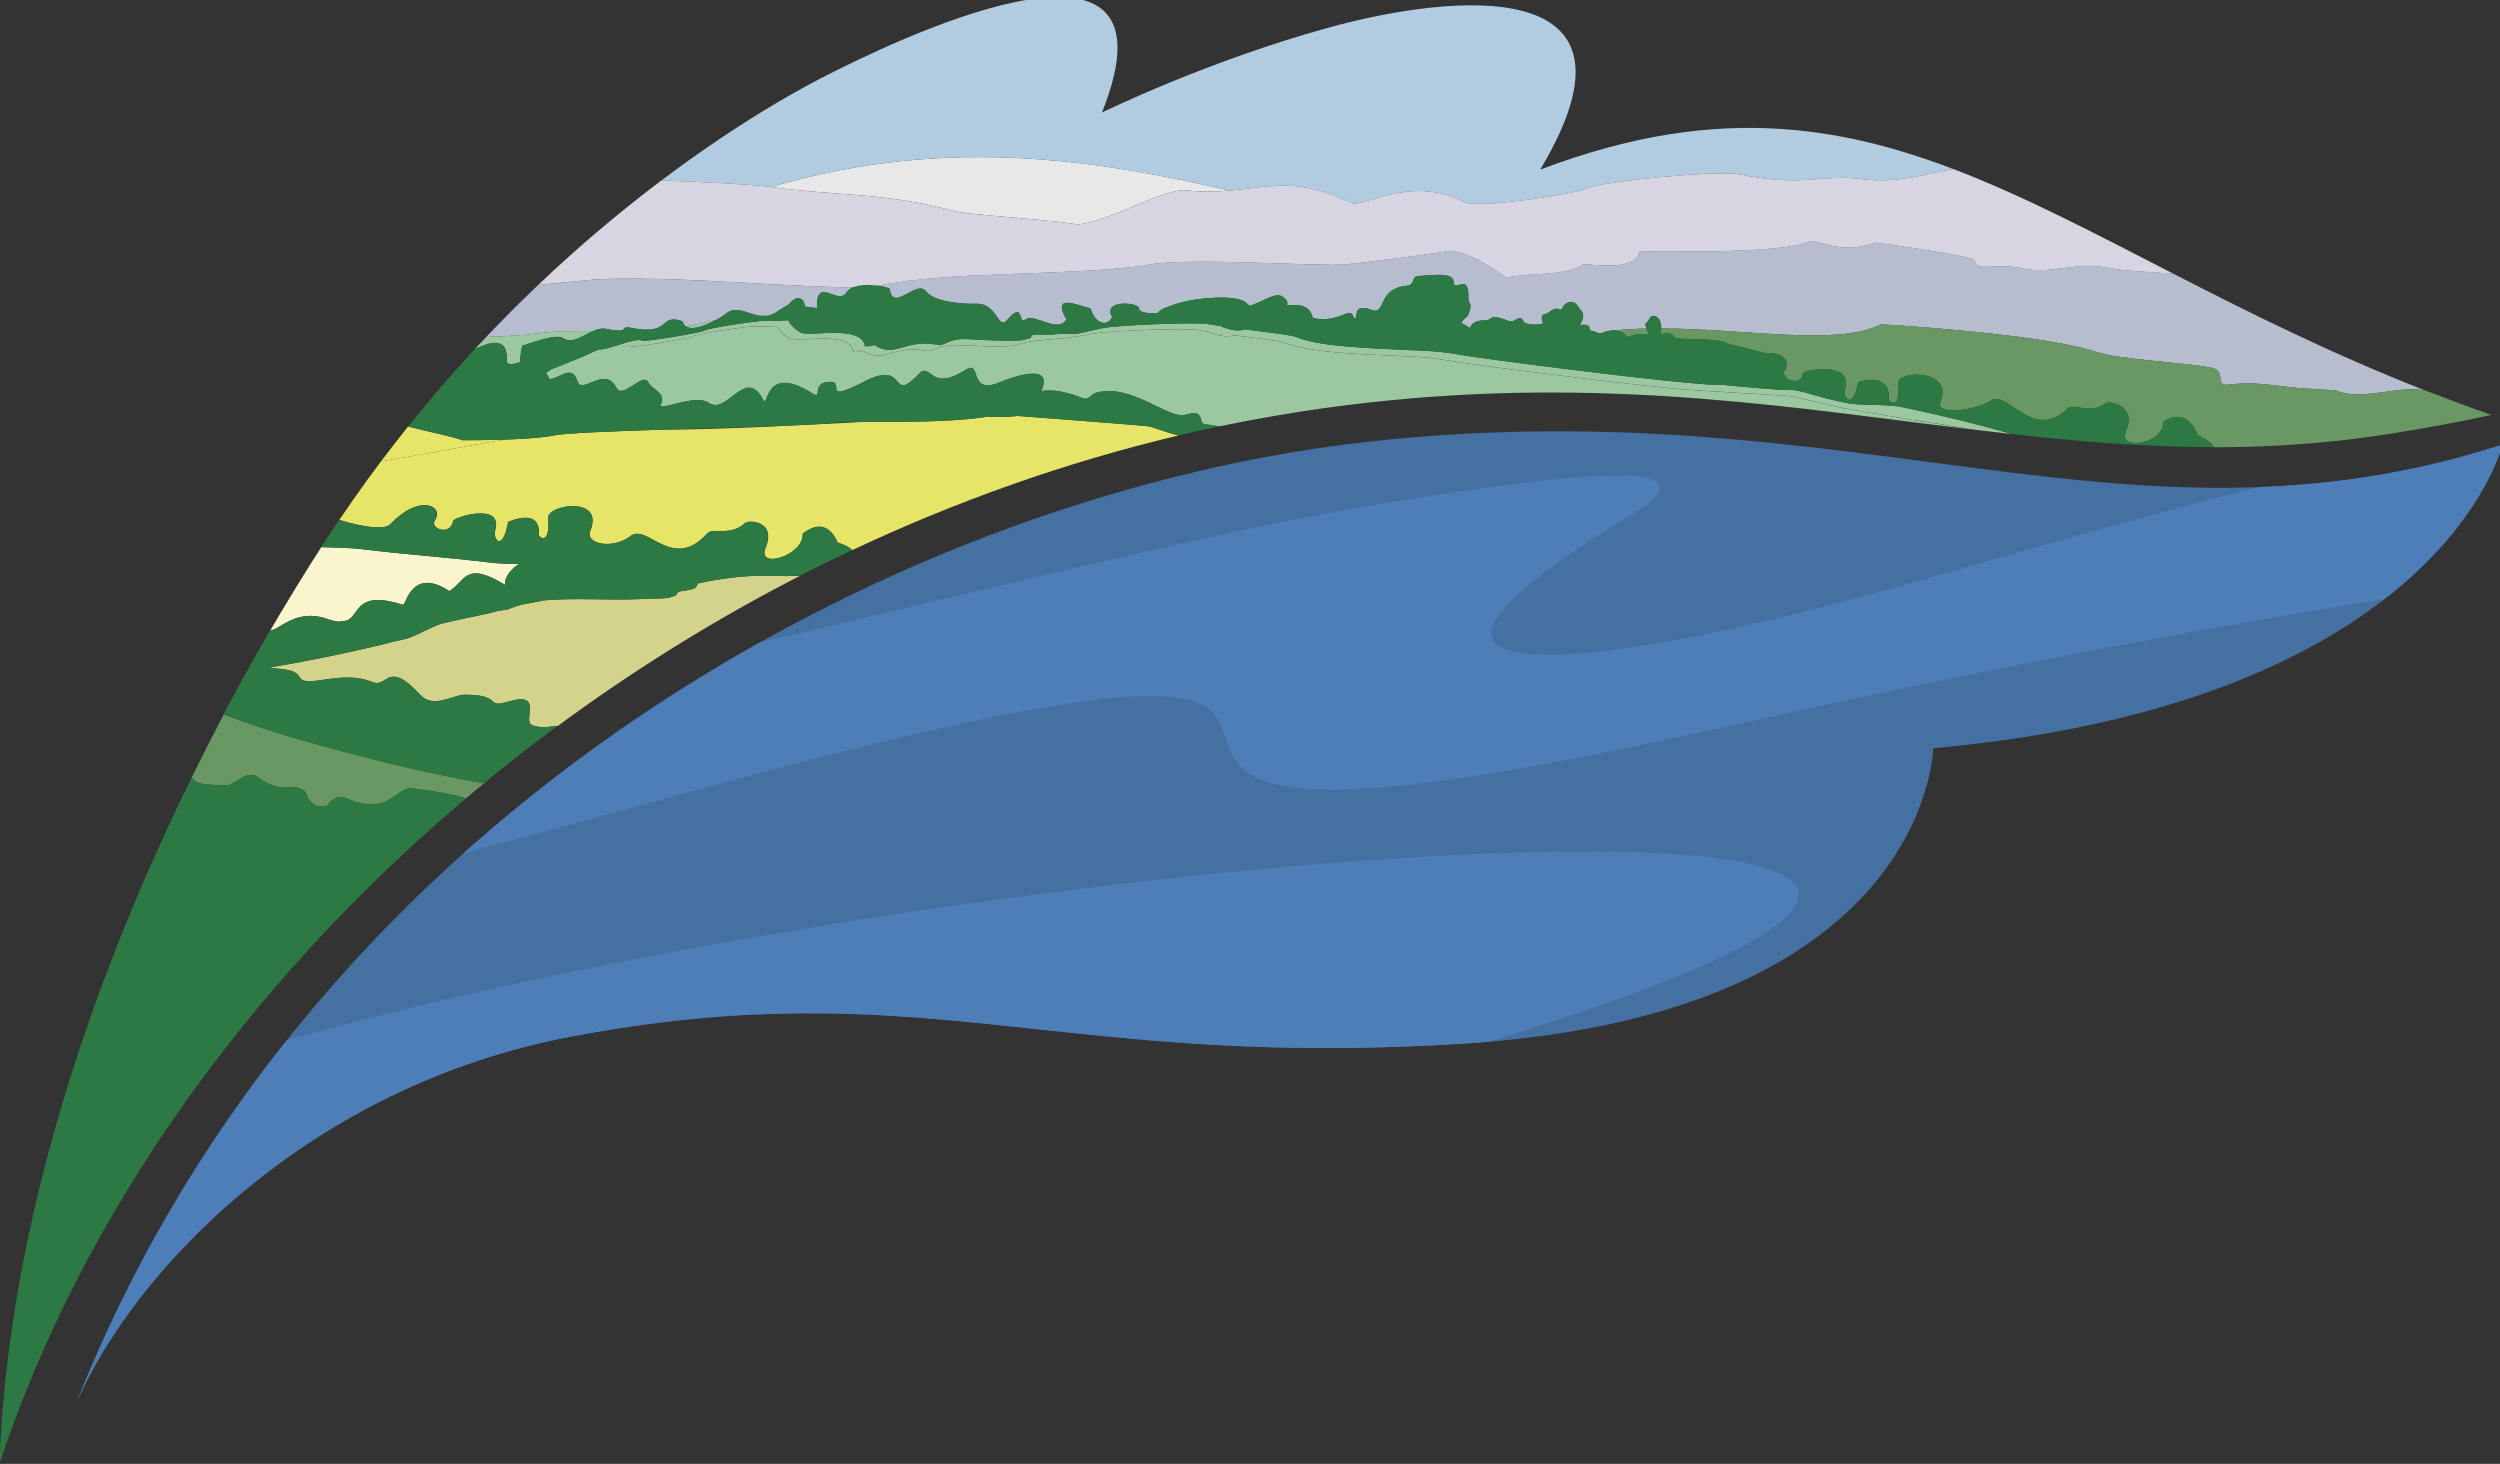 <?xml version="1.0" encoding="UTF-8" standalone="no"?>
<!-- Created with Inkscape (http://www.inkscape.org/) -->

<svg
   width="226.772"
   height="132.783"
   viewBox="0 0 60 35.132"
   version="1.1"
   id="svg1"
   inkscape:version="1.2.2 (b0a8486541, 2022-12-01)"
   sodipodi:docname="cnp-logo.svg"
   inkscape:export-filename="output/cnp-logo.png"
   inkscape:export-xdpi="96"
   inkscape:export-ydpi="96"
   xmlns:inkscape="http://www.inkscape.org/namespaces/inkscape"
   xmlns:sodipodi="http://sodipodi.sourceforge.net/DTD/sodipodi-0.dtd"
   xmlns="http://www.w3.org/2000/svg"
   xmlns:svg="http://www.w3.org/2000/svg">
  <rect x="0" y="0" width="60" height="35.132" fill="#333333" stroke="none"/>
  <defs
     id="defs1" />
  <sodipodi:namedview
     id="namedview1"
     pagecolor="#ffffff"
     bordercolor="#666666"
     borderopacity="1.0"
     inkscape:showpageshadow="2"
     inkscape:pageopacity="0.0"
     inkscape:pagecheckerboard="0"
     inkscape:deskcolor="#d1d1d1"
     inkscape:document-units="mm"
     inkscape:zoom="0.69842875"
     inkscape:cx="314.99276"
     inkscape:cy="65.862123"
     inkscape:window-width="1920"
     inkscape:window-height="1051"
     inkscape:window-x="1920"
     inkscape:window-y="0"
     inkscape:window-maximized="1"
     inkscape:current-layer="layer1"
     showgrid="false" />
  <g
     inkscape:label="Layer 1"
     inkscape:groupmode="layer"
     id="layer1"
     transform="translate(30.091,-52.716)">
    <g
       id="g1"
       transform="matrix(0.731,0,0,0.731,62.741,10.96)">
      <g
         id="g17"
         style="display:inline"
         transform="translate(-183.619,57.141)">
        <path
           id="path5"
           d="m 188.943,399.185 c 22.054,55.656 77.54,84.885 120.804,89.458 45.004,4.757 70.164,-11.545 104.822,-0.348 6e-4,6e-4 -5.618,-23.94 -52.938,-28.238 9e-4,3e-4 -0.329,-25.546 -45.892,-27.594 -35.949,-1.953 -48.686,6.845 -80.76,0.786 -24.643,-4.654 -40.797,-21.967 -46.035,-34.064"
           style="fill:#4470a2;fill-opacity:1;fill-rule:evenodd;stroke:none"
           transform="matrix(0.353,0,0,-0.353,-7.561,186.948)"
           clip-path="url(#clipPath6-9)"
           inkscape:label="Dark" />
        <path
           id="path7"
           d="m 188.943,399.185 c 4.987,12.585 11.684,23.818 19.563,33.72 31.122,8.761 73.439,15.002 103.438,16.927 13.357,0.856 24.279,0.858 30.686,-0.152 6.762,-1.067 8.713,-3.226 3.652,-6.648 -3.864,-2.614 -12.128,-6.007 -25.92,-10.265 -1.49,-0.128 -3.026,-0.232 -4.625,-0.304 -35.949,-1.953 -48.686,6.845 -80.76,0.787 -24.643,-4.655 -40.797,-21.967 -46.035,-34.064 z m 36.018,51.116 c 0.375,0.336 0.752,0.669 1.129,1 0.378,0.331 0.758,0.66 1.138,0.987 0.38,0.326 0.762,0.651 1.145,0.973 0.382,0.322 0.768,0.643 1.153,0.96 0.386,0.318 0.773,0.633 1.161,0.947 0.388,0.313 0.779,0.625 1.169,0.933 0.39,0.309 0.783,0.616 1.175,0.921 0.393,0.305 0.787,0.608 1.182,0.907 0.396,0.3 0.792,0.598 1.189,0.894 0.397,0.296 0.797,0.59 1.196,0.881 0.4,0.291 0.801,0.581 1.202,0.868 0.401,0.287 0.805,0.573 1.208,0.856 0.403,0.283 0.808,0.563 1.213,0.842 0.405,0.278 0.813,0.555 1.22,0.829 0.407,0.274 0.816,0.546 1.224,0.815 0.409,0.269 0.82,0.539 1.23,0.803 0.411,0.265 0.823,0.529 1.235,0.79 0.412,0.261 0.826,0.52 1.24,0.776 0.414,0.256 0.83,0.511 1.244,0.763 0.416,0.252 0.833,0.503 1.248,0.75 0.417,0.248 0.835,0.494 1.253,0.737 0.418,0.244 0.837,0.487 1.257,0.725 l 1.261,0.712 0.118,-0.011 c 4.725,1.11 9.407,2.222 13.956,3.303 16.22,3.853 30.762,7.309 39.605,8.847 10.954,1.906 20.921,3.336 26.048,3.323 1.373,-0.003 2.413,-0.112 3.041,-0.342 0.773,-0.283 1.016,-0.733 0.639,-1.373 -0.289,-0.488 -1.027,-1.097 -2.274,-1.839 -7.067,-4.205 -11.118,-7.367 -12.606,-9.556 -0.779,-1.146 -0.82,-1.995 -0.198,-2.555 0.678,-0.61 2.098,-0.941 4.173,-1.004 6.444,-0.194 18.993,2.236 35.321,6.916 l 1.821,0.522 c 11.832,3.393 21.046,6.035 29.776,8.154 7.244,0.273 14.633,1.394 22.515,3.94 6e-4,6e-4 -1.681,-7.161 -10.945,-14.353 -1.307,-0.21 -2.612,-0.423 -3.917,-0.639 -18.674,-3.088 -37.188,-6.733 -58.876,-11.57 -42.136,-9.399 -43.643,-4.84 -45.014,-0.686 -1.398,4.232 -2.65,8.021 -53.352,-6.014 -5.461,-1.512 -11.127,-3.037 -17.503,-4.731"
           style="fill:#4d7eb8;fill-opacity:1;fill-rule:evenodd;stroke:none"
           transform="matrix(0.353,0,0,-0.353,-7.561,186.948)"
           clip-path="url(#clipPath8-2)"
           inkscape:label="Pale" />
      </g>
      <g
         id="g98-9"
         style="display:inline"
         transform="translate(-183.619,57.141)">
        <g
           id="g16">
          <path
             style="display:inline;fill:#1a1a18;fill-opacity:1;fill-rule:evenodd;stroke:none"
             d="m 237.864,477.109 -0.304,0.005 c -0.183,0.256 -0.378,0.431 -0.578,0.543 l 0.971,-0.009 c -0.053,-0.155 -0.085,-0.335 -0.089,-0.54 z"
             transform="matrix(0.353,0,0,-0.353,-7.561,186.948)"
             id="path40-3" />
          <path
             style="display:inline;fill:#1a1a18;fill-opacity:1;fill-rule:evenodd;stroke:none"
             d="m 240.738,476.892 -0.257,0.023 c 0.064,0.227 0.064,0.436 0.016,0.622 l 0.138,-0.013 0.011,-9e-4 0.194,-0.018 0.013,-10e-4 0.191,-0.018 0.016,-0.002 0.061,-0.006 c -0.129,-0.185 -0.251,-0.393 -0.382,-0.587 z"
             transform="matrix(0.353,0,0,-0.353,-7.561,186.948)"
             id="path39-1" />
          <path
             style="display:inline;fill:#9bc7a1;fill-opacity:1;fill-rule:evenodd;stroke:none"
             d="m 359.916,490.562 -6.509,1.102 -5.056,1.161 -8.78,0.528 -0.048,0.003 -0.196,0.013 -0.027,0.002 -0.24,0.018 h -0.001 l -0.26,0.02 -0.029,0.003 -0.249,0.021 -0.064,0.005 -0.232,0.021 -0.101,0.009 -0.211,0.019 -0.143,0.014 -0.184,0.017 -0.188,0.018 -0.391,0.038 -0.121,0.012 -0.287,0.029 -0.084,0.009 -0.34,0.035 -0.043,0.004 -0.396,0.041 v 8e-4 l -0.408,0.043 -0.046,0.005 -0.372,0.04 -0.095,0.011 -0.334,0.036 -0.145,0.016 -0.292,0.032 -0.198,0.022 -0.25,0.028 -0.252,0.028 -0.203,0.023 -0.307,0.035 -0.155,0.018 -0.365,0.042 -0.104,0.012 -0.422,0.049 -0.053,0.006 -0.48,0.056 -0.484,0.057 -0.054,0.007 -0.434,0.051 -0.109,0.013 -0.382,0.045 -0.165,0.02 -0.329,0.039 -0.221,0.027 -0.275,0.033 -0.276,0.034 -0.22,0.026 -0.332,0.041 -0.165,0.02 -0.386,0.048 -0.11,0.013 -0.441,0.054 -0.055,0.007 -0.493,0.061 -8e-4,3e-4 -0.49,0.061 -0.055,0.007 -0.433,0.054 -0.107,0.014 -0.376,0.047 -0.16,0.02 -0.319,0.04 -0.211,0.027 -0.262,0.034 -0.261,0.033 -0.207,0.026 -0.309,0.04 -0.152,0.019 -0.353,0.046 -0.1,0.013 -0.396,0.052 -0.049,0.007 -0.436,0.057 -0.427,0.056 -0.046,0.006 -0.37,0.05 -0.091,0.012 -0.314,0.042 -0.133,0.019 -0.261,0.035 -0.172,0.023 -0.21,0.028 -0.207,0.028 -0.162,0.022 -0.238,0.033 -0.117,0.016 -0.265,0.037 -0.074,0.011 -0.29,0.041 -0.035,0.005 -0.309,0.044 -0.292,0.042 -0.032,0.005 -0.243,0.036 -0.059,0.008 -0.198,0.029 -0.082,0.013 -0.157,0.024 -0.1,0.015 -0.119,0.019 -0.113,0.018 -0.086,0.014 -0.121,0.02 -0.056,0.01 -0.124,0.021 -0.033,0.005 -0.12,0.022 -0.014,0.002 -0.111,0.022 -0.041,0.008 c -0.328,0.021 -0.66,0.061 -0.997,0.131 -3.301,0.309 -10.666,0.225 -13.485,1.391 -0.448,0.185 -2.457,0.416 -4.741,0.71 -0.759,-0.294 -1.985,0.126 -2.314,0.313 -0.499,0.073 -0.991,0.148 -1.464,0.227 -2.69,0.093 -8.366,-0.195 -9.451,-0.415 -2.28,-0.466 -2.957,-0.398 -5.189,-0.642 -2.574,-0.281 -0.469,-0.743 -6.861,-0.417 -2.341,0.12 -2.683,-0.63 -3.232,-0.52 -3.241,0.66 -4.029,-1.34 -6.093,0.091 0.298,-0.206 -0.765,-0.213 -0.768,-0.194 -0.306,2.066 -5.206,0.817 -5.994,1.283 -0.602,0.356 -0.957,0.748 -1.14,1.133 -1.003,-0.066 -1.775,-0.094 -1.902,-0.041 -0.267,0.11 -5.584,-0.673 -5.953,-0.936 -0.25,-0.178 -5.496,-1.035 -5.664,-0.935 -0.673,0.399 -3.144,-1.112 -3.918,-0.96 -0.26,-0.17 -0.449,-0.173 -0.568,-0.327 -0.382,-0.497 -2.702,-0.997 -3.3,-1.457 l -0.005,0.011 -0.007,0.013 -0.007,0.013 -0.007,0.013 -0.102,0.194 -0.008,0.015 -0.023,0.044 0.007,0.004 0.007,0.004 0.007,0.005 0.007,0.004 0.007,0.005 0.007,0.004 0.007,0.005 0.007,0.005 0.007,0.005 0.007,0.005 0.007,0.004 0.007,0.005 0.007,0.005 3e-4,3e-4 0.006,0.004 5e-4,6e-4 0.007,0.005 0.004,0.002 0.004,0.002 0.007,0.005 8e-4,6e-4 0.006,0.003 3e-4,3e-4 0.007,0.005 0.007,0.005 0.003,0.002 0.005,0.003 0.001,9e-4 0.006,0.004 h 3e-4 l 0.006,0.004 0.002,0.001 0.007,0.005 0.003,0.002 0.004,0.003 0.007,0.005 v 2e-4 l 0.006,0.004 0.001,9e-4 0.007,0.005 0.007,0.005 0.007,0.005 3e-4,3e-4 0.006,0.004 9e-4,5e-4 0.007,0.005 0.007,0.005 0.007,0.005 8e-4,5e-4 0.006,0.004 6e-4,3e-4 0.008,0.005 0.007,0.005 0.003,10e-4 0.005,0.003 0.001,9e-4 0.006,0.004 5e-4,3e-4 0.005,0.004 0.002,10e-4 0.007,0.005 0.007,0.005 0.002,6e-4 0.006,0.004 h 3e-4 l 0.007,0.005 0.004,0.003 0.003,0.002 0.003,0.002 0.005,0.003 0.007,0.005 2e-4,3e-4 0.006,0.004 10e-4,8e-4 0.008,0.005 0.003,0.003 0.004,0.003 0.008,0.005 3e-4,3e-4 0.006,0.005 9e-4,6e-4 0.008,0.005 0.008,0.005 0.007,0.005 9e-4,5e-4 0.006,0.004 6e-4,5e-4 0.008,0.005 0.007,0.005 0.002,0.002 0.005,0.004 0.001,9e-4 0.006,0.004 3e-4,3e-4 0.008,0.005 0.008,0.006 0.007,0.005 0.002,10e-4 0.006,0.004 c 0.012,0.008 3.354,1.312 3.837,1.599 0.168,0.099 0.338,0.094 0.598,0.265 0.773,-0.152 3.415,1.189 4.089,0.789 0.169,-0.1 5.414,0.758 5.664,0.935 0.369,0.264 5.686,1.046 5.953,0.936 0.127,-0.052 0.899,-0.025 1.902,0.041 0.183,-0.385 0.538,-0.776 1.139,-1.132 0.788,-0.466 5.688,0.783 5.994,-1.283 0.003,-0.018 1.066,-0.012 0.768,0.194 l 0.096,-0.065 0.094,-0.06 0.092,-0.055 0.091,-0.05 0.089,-0.046 0.088,-0.041 0.086,-0.037 0.085,-0.033 0.078,-0.027 0.006,-0.002 h 3e-4 l 0.008,-0.002 0.075,-0.023 0.082,-0.022 0.081,-0.018 0.08,-0.015 0.076,-0.012 0.003,-5e-4 h 3e-4 l 0.039,-0.005 0.039,-0.004 h 3e-4 l 0.002,-3e-4 0.076,-0.006 0.078,-0.003 0.077,-3e-4 0.077,0.002 0.077,0.004 0.076,0.007 0.076,0.009 0.076,0.011 0.076,0.013 0.077,0.014 v 2e-4 l 0.077,0.016 0.039,0.008 0.038,0.009 h 3e-4 l 0.038,0.009 0.039,0.01 h 3e-4 l 0.039,0.01 0.039,0.01 h 3e-4 l 0.079,0.02 v 3e-4 l 0.04,0.011 0.04,0.011 v 3e-4 l 0.04,0.011 0.04,0.011 0.081,0.023 0.041,0.011 0.041,0.011 v 3e-4 l 0.041,0.012 0.042,0.012 v 2e-4 l 0.042,0.011 0.042,0.012 v 3e-4 l 0.043,0.011 0.043,0.012 v 3e-4 l 0.043,0.012 0.043,0.012 v 2e-4 l 0.044,0.011 0.044,0.012 0.044,0.011 0.045,0.011 v 3e-4 l 0.045,0.011 0.046,0.011 v 3e-4 l 0.046,0.011 0.046,0.011 v 2e-4 l 0.047,0.01 0.047,0.011 0.048,0.01 0.048,0.01 h 3e-4 l 0.049,0.009 0.049,0.009 v 3e-4 l 0.05,0.009 0.05,0.008 0.102,0.016 0.105,0.014 0.106,0.013 0.109,0.011 0.111,0.009 0.114,0.007 0.088,0.004 0.029,6e-4 v 3e-4 l 0.029,5e-4 0.09,0.002 0.122,-3e-4 0.124,-0.003 v 0 l 0.128,-0.006 0.13,-0.009 0.134,-0.012 0.137,-0.015 0.14,-0.018 0.143,-0.021 v -3e-4 l 0.147,-0.025 0.15,-0.029 0.013,-0.003 0.013,-0.002 v -3e-4 l 0.012,-0.002 0.013,-10e-4 h 3e-4 v 0 h 6e-4 5e-4 l 0.01,-10e-4 0.01,-6e-4 h 0.004 l 0.006,-3e-4 0.009,-2e-4 h 0.009 6e-4 l 0.01,2e-4 0.01,3e-4 h 0.004 l 0.005,6e-4 0.01,8e-4 c 0.428,0.035 0.851,0.591 2.408,0.569 0.193,-0.011 0.416,-0.026 0.685,-0.042 l 0.114,-0.006 8e-4,-3e-4 0.113,-0.006 0.111,-0.006 0.11,-0.006 0.108,-0.005 0.034,-0.001 0.037,-0.002 0.035,-0.002 0.006,-2e-4 0.044,-0.002 0.153,-0.007 h 0.004 l 0.378,-0.017 0.019,-6e-4 0.053,-0.002 0.042,-0.002 c 1.61,-0.065 2.56,-0.052 3.128,-0.001 0.266,0.052 0.507,0.117 0.775,0.183 0.044,0.032 0.068,0.065 0.084,0.097 l 0.005,0.01 0.004,0.01 10e-4,0.002 8e-4,0.002 9e-4,0.002 10e-4,0.003 9e-4,0.002 8e-4,0.002 10e-4,0.003 8e-4,0.002 9e-4,0.002 8e-4,0.002 9e-4,0.002 0.001,0.002 6e-4,0.002 8e-4,0.002 10e-4,0.003 8e-4,0.002 v 2e-4 l 6e-4,0.002 8e-4,0.003 3e-4,3e-4 9e-4,0.002 8e-4,0.002 v 3e-4 l 6e-4,0.002 0.001,0.002 9e-4,0.002 0.002,0.007 10e-4,0.002 6e-4,0.002 v 0 l 10e-4,0.002 10e-4,0.002 5e-4,0.002 10e-4,0.002 v 2e-4 l 0.001,0.002 9e-4,0.002 0.001,0.002 8e-4,0.002 6e-4,6e-4 9e-4,0.002 10e-4,0.002 0.001,0.002 6e-4,10e-4 0.002,0.003 v 3e-4 l 0.001,0.002 10e-4,0.002 6e-4,8e-4 10e-4,0.002 0.001,0.002 10e-4,0.002 0.001,0.002 v 3e-4 l 0.002,0.002 0.005,0.006 0.002,0.002 0.002,0.002 0.002,0.002 0.002,0.002 0.002,0.002 0.002,0.002 0.002,0.002 6e-4,9e-4 8e-4,8e-4 6e-4,3e-4 0.002,0.002 10e-4,8e-4 8e-4,9e-4 0.002,0.002 3e-4,3e-4 0.002,0.002 0.002,0.002 0.003,0.002 0.002,0.002 h 3e-4 l 0.002,0.002 0.003,0.002 0.002,0.002 0.002,10e-4 10e-4,6e-4 0.003,0.002 0.003,0.002 0.003,0.002 h 3e-4 l 0.001,8e-4 0.002,9e-4 0.003,0.002 0.003,0.002 0.003,0.002 6e-4,5e-4 0.003,0.001 0.003,0.002 0.003,0.002 0.003,0.002 h 3e-4 l 0.004,0.001 0.003,0.002 0.004,10e-4 0.003,10e-4 0.001,3e-4 0.004,10e-4 0.004,0.002 0.004,10e-4 0.002,9e-4 0.002,8e-4 0.004,0.002 0.005,10e-4 0.005,0.001 8e-4,3e-4 0.004,8e-4 0.005,0.002 0.005,0.001 0.005,10e-4 0.004,0.001 0.003,6e-4 0.013,0.003 0.021,0.005 0.003,6e-4 0.003,6e-4 0.017,0.003 0.025,0.004 h 9e-4 l 0.052,0.006 h 0.002 l 0.03,0.003 0.028,0.002 0.005,6e-4 0.035,0.002 0.037,0.002 0.039,10e-4 0.028,6e-4 0.013,3e-4 0.044,2e-4 0.046,-2e-4 0.049,-6e-4 0.051,-9e-4 0.054,-0.002 0.024,-8e-4 0.033,-9e-4 0.06,-0.002 0.063,-0.003 0.065,-0.003 0.069,-0.004 0.071,-0.005 0.075,-0.005 0.078,-0.006 0.007,-3e-4 0.16,-0.013 c 1.2,0.147 1.884,0.093 2.615,0.084 0.225,0.039 0.452,0.086 0.691,0.139 l 0.036,0.008 0.036,0.008 0.036,0.008 0.012,0.003 0.025,0.006 0.037,0.008 0.013,0.003 0.024,0.006 0.037,0.008 0.014,0.003 0.023,0.005 0.038,0.009 0.016,0.003 0.022,0.005 0.038,0.009 0.018,0.004 0.021,0.005 0.039,0.009 0.019,0.004 0.02,0.005 0.04,0.009 0.021,0.005 0.019,0.005 0.04,0.009 0.023,0.005 0.018,0.004 0.041,0.009 0.024,0.006 0.017,0.004 0.042,0.009 0.042,0.01 0.042,0.01 0.028,0.006 0.015,0.003 0.043,0.01 0.043,0.01 0.044,0.01 0.032,0.007 0.012,0.003 0.045,0.01 0.034,0.008 0.011,0.002 0.045,0.01 0.037,0.008 0.009,0.002 0.046,0.01 0.039,0.009 0.008,0.002 0.048,0.01 0.048,0.01 0.048,0.01 0.044,0.009 0.005,10e-4 0.049,0.011 0.05,0.011 0.051,0.011 0.049,0.01 0.002,6e-4 0.052,0.011 0.052,0.011 c 1.085,0.221 6.761,0.508 9.451,0.415 0.473,-0.079 0.965,-0.154 1.464,-0.227 0.329,-0.188 1.555,-0.607 2.314,-0.314 2.284,-0.294 4.293,-0.524 4.741,-0.709 l 0.005,-0.002 0.005,-0.002 0.005,-0.002 0.005,-0.002 0.005,-0.002 0.005,-0.002 0.005,-0.002 0.057,-0.023 0.005,-0.002 0.005,-0.002 0.006,-0.002 0.005,-0.002 0.005,-0.002 0.005,-0.002 0.005,-0.002 0.005,-0.002 v 0 l 0.006,-0.002 0.005,-0.002 0.005,-0.002 0.006,-0.002 0.005,-0.002 0.011,-0.004 0.005,-0.002 0.005,-0.002 0.006,-0.002 0.005,-0.002 0.005,-0.002 0.005,-0.002 0.006,-0.002 0.006,-0.002 0.005,-0.002 0.006,-0.002 0.005,-0.002 0.005,-0.002 0.005,-0.002 0.006,-0.002 0.005,-0.002 0.005,-0.002 0.006,-0.002 0.006,-0.002 0.006,-0.002 0.005,-0.002 0.006,-0.002 0.006,-0.002 0.006,-0.002 0.005,-0.002 0.006,-0.002 0.005,-0.002 0.006,-0.002 0.006,-0.002 0.006,-0.002 0.006,-0.002 0.006,-0.002 h 5e-4 l 0.035,-0.012 0.106,-0.035 0.036,-0.011 0.036,-0.011 0.037,-0.011 0.037,-0.011 0.037,-0.011 0.004,-10e-4 0.004,-0.001 0.004,-10e-4 0.004,-10e-4 0.004,-0.001 0.004,-8e-4 0.004,-0.002 0.009,-0.002 h 6e-4 l 0.004,-10e-4 0.004,-9e-4 0.004,-0.001 0.004,-10e-4 0.004,-0.001 0.004,-10e-4 0.004,-0.001 0.004,-10e-4 0.004,-10e-4 10e-4,-3e-4 0.003,-5e-4 0.004,-0.002 0.004,-10e-4 0.004,-0.001 0.004,-10e-4 0.004,-10e-4 0.004,-8e-4 0.004,-10e-4 0.004,-9e-4 0.002,-6e-4 0.003,-8e-4 0.004,-0.001 0.004,-10e-4 0.004,-0.001 0.004,-10e-4 0.005,-9e-4 0.004,-0.001 0.004,-10e-4 0.004,-10e-4 0.003,-5e-4 0.002,-6e-4 0.004,-0.001 0.004,-10e-4 0.004,-10e-4 0.004,-0.001 0.004,-10e-4 0.004,-0.001 0.004,-10e-4 0.005,-0.001 0.003,-8e-4 10e-4,-6e-4 0.004,-8e-4 0.004,-0.001 0.004,-10e-4 0.005,-8e-4 0.004,-0.002 0.004,-8e-4 0.004,-10e-4 0.004,-0.002 0.003,-5e-4 6e-4,-3e-4 0.005,-10e-4 0.005,-0.002 0.004,-8e-4 0.005,-10e-4 0.004,-0.002 0.004,-8e-4 0.005,-0.001 0.004,-10e-4 0.005,-8e-4 0.04,-0.01 0.04,-0.01 0.008,-0.002 0.007,-0.002 0.008,-0.002 0.008,-0.002 0.007,-0.002 0.003,-8e-4 0.005,-9e-4 0.008,-0.002 0.007,-0.002 0.008,-0.002 0.008,-0.002 0.005,-10e-4 0.003,-2e-4 0.008,-0.002 0.007,-0.002 0.008,-0.002 0.008,-0.002 0.008,-0.002 0.008,-0.002 0.008,-0.002 0.008,-0.002 0.008,-0.002 0.008,-0.002 0.002,-6e-4 0.005,-10e-4 0.008,-0.002 0.008,-0.002 0.008,-0.002 0.008,-0.002 0.005,-10e-4 0.002,-5e-4 0.008,-0.002 0.008,-0.002 0.008,-0.002 0.008,-0.002 0.008,-0.002 v -3e-4 l 0.008,-0.002 0.008,-0.002 0.008,-0.002 0.008,-0.002 0.008,-0.002 0.002,-3e-4 0.005,-0.001 0.008,-0.002 0.008,-0.002 0.008,-0.002 0.008,-0.002 0.005,-0.001 0.003,-5e-4 0.008,-0.002 0.008,-10e-4 0.008,-0.002 0.008,-0.002 0.008,-0.002 0.008,-0.002 0.008,-0.001 0.008,-0.002 0.008,-0.002 0.008,-0.002 0.002,-9e-4 0.005,-8e-4 0.008,-0.002 0.008,-10e-4 0.008,-0.002 0.008,-0.002 0.006,-10e-4 0.003,-6e-4 0.008,-0.002 0.008,-0.002 0.008,-0.002 0.008,-0.001 0.008,-0.002 0.044,-0.009 0.044,-0.009 0.044,-0.009 0.044,-0.009 0.045,-0.009 0.005,-0.001 0.005,-6e-4 0.005,-0.001 0.005,-10e-4 0.005,-5e-4 0.005,-0.001 0.005,-10e-4 0.005,-8e-4 0.005,-9e-4 h 8e-4 l 0.004,-8e-4 0.005,-0.001 0.005,-8e-4 0.005,-9e-4 0.005,-0.001 0.005,-9e-4 0.005,-8e-4 0.005,-10e-4 0.005,-9e-4 0.002,-3e-4 0.003,-5e-4 0.005,-10e-4 0.005,-8e-4 0.005,-9e-4 0.005,-8e-4 0.005,-0.001 0.005,-8e-4 0.005,-9e-4 0.005,-0.001 0.002,-3e-4 0.003,-5e-4 0.005,-9e-4 0.005,-8e-4 0.005,-10e-4 0.005,-8e-4 0.005,-9e-4 0.005,-8e-4 0.005,-0.001 0.005,-8e-4 0.003,-3e-4 0.002,-6e-4 0.005,-0.001 0.005,-9e-4 0.005,-8e-4 0.005,-9e-4 0.01,-0.002 0.005,-10e-4 0.005,-8e-4 0.004,-6e-4 0.002,-6e-4 0.005,-5e-4 0.01,-0.002 0.005,-9e-4 0.005,-8e-4 0.005,-10e-4 0.005,-8e-4 0.005,-9e-4 0.004,-5e-4 5e-4,-3e-4 0.005,-9e-4 0.005,-8e-4 0.005,-9e-4 0.005,-10e-4 0.005,-8e-4 0.005,-9e-4 0.005,-8e-4 0.005,-0.001 0.005,-8e-4 0.047,-0.008 0.047,-0.008 0.017,-0.003 0.017,-0.003 0.014,-0.002 0.002,-3e-4 0.017,-0.003 0.016,-0.003 0.012,-0.002 0.005,-5e-4 0.017,-0.003 0.017,-0.003 0.01,-0.001 0.007,-10e-4 0.017,-0.003 0.017,-0.002 0.007,-0.002 0.009,-0.001 0.017,-0.002 0.017,-0.003 0.034,-0.005 0.017,-0.003 0.002,-6e-4 0.014,-0.002 0.017,-0.003 0.017,-0.003 v -3e-4 l 0.034,-0.005 0.015,-0.002 0.002,-3e-4 0.017,-0.002 0.017,-0.003 0.086,-0.013 0.018,-0.003 0.104,-0.015 0.003,-5e-4 0.032,-0.004 0.017,-0.003 h 3e-4 l 0.018,-0.002 0.017,-0.003 0.015,-0.002 0.002,-3e-4 0.018,-0.003 0.018,-0.002 0.013,-0.002 0.005,-6e-4 0.018,-0.002 0.017,-0.002 0.011,-10e-4 0.007,-0.001 0.018,-0.002 0.025,-0.003 0.01,-10e-4 0.018,-0.003 0.018,-0.002 0.005,-5e-4 0.013,-0.002 0.018,-0.003 0.018,-0.002 0.003,-2e-4 0.015,-0.002 0.018,-0.002 0.018,-0.002 0.018,-0.002 0.018,-0.002 0.018,-0.002 0.018,-0.003 0.014,-0.001 0.011,-10e-4 0.011,-0.001 0.011,-0.002 0.011,-0.001 0.011,-10e-4 0.011,-0.001 0.011,-10e-4 0.011,-0.001 0.011,-10e-4 0.011,-10e-4 0.011,-0.002 0.011,-0.001 0.011,-10e-4 0.011,-10e-4 0.011,-0.001 0.011,-0.002 0.011,-10e-4 0.011,-0.001 0.011,-10e-4 0.002,-6e-4 0.009,-9e-4 0.011,-10e-4 0.011,-10e-4 0.011,-0.001 0.011,-10e-4 0.011,-0.001 0.011,-10e-4 0.011,-10e-4 0.011,-0.001 0.011,-10e-4 0.011,-0.001 0.011,-10e-4 0.011,-0.001 0.011,-10e-4 0.011,-8e-4 0.011,-10e-4 0.011,-10e-4 0.011,-0.001 0.011,-10e-4 0.011,-9e-4 0.011,-0.001 0.011,-10e-4 0.011,-10e-4 0.011,-0.001 0.011,-10e-4 0.011,-0.001 0.011,-10e-4 0.011,-9e-4 0.011,-10e-4 0.011,-0.001 0.011,-9e-4 0.011,-10e-4 0.011,-0.001 0.011,-10e-4 0.011,-0.001 0.011,-10e-4 0.011,-10e-4 0.011,-0.001 0.011,-10e-4 0.022,-0.002 0.003,-5e-4 0.019,-0.002 0.011,-9e-4 0.011,-10e-4 0.143,-0.015 0.045,-0.005 0.008,-9e-4 0.008,-5e-4 0.009,-10e-4 0.008,-8e-4 0.009,-6e-4 0.008,-8e-4 0.008,-9e-4 0.009,-10e-4 0.008,-6e-4 0.009,-8e-4 0.008,-9e-4 0.008,-8e-4 0.009,-9e-4 0.008,-8e-4 0.008,-9e-4 0.008,-8e-4 0.008,-6e-4 0.009,-9e-4 0.008,-8e-4 0.009,-0.001 0.008,-5e-4 0.008,-9e-4 0.009,-8e-4 0.008,-9e-4 0.008,-5e-4 0.008,-9e-4 0.008,-8e-4 0.009,-9e-4 0.009,-8e-4 0.008,-9e-4 0.008,-8e-4 0.008,-9e-4 0.009,-6e-4 0.009,-8e-4 0.008,-9e-4 0.009,-8e-4 0.008,-6e-4 0.008,-8e-4 0.009,-9e-4 0.008,-8e-4 0.009,-6e-4 0.008,-8e-4 0.008,-9e-4 0.009,-8e-4 0.008,-6e-4 0.008,-9e-4 0.009,-8e-4 0.008,-9e-4 0.009,-5e-4 0.008,-9e-4 0.008,-8e-4 0.009,-9e-4 0.008,-5e-4 0.008,-9e-4 0.009,-8e-4 0.008,-9e-4 0.008,-6e-4 0.009,-8e-4 0.008,-9e-4 0.009,-8e-4 0.008,-9e-4 0.009,-5e-4 0.008,-9e-4 0.009,-8e-4 0.147,-0.013 0.297,-0.025 0.15,-0.012 0.451,-0.034 0.08,-0.006 0.071,-0.005 0.152,-0.01 0.02,-10e-4 0.131,-0.009 0.112,-0.008 0.04,-0.002 0.152,-0.01 0.052,-0.003 0.253,-0.015 0.153,-0.009 0.083,-0.005 0.069,-0.004 0.152,-0.009 0.023,-0.001 0.245,-0.013 0.037,-0.002 0.152,-0.008 0.054,-0.003 0.015,-6e-4 0.016,-8e-4 0.015,-9e-4 0.015,-8e-4 0.015,-6e-4 0.016,-9e-4 0.007,-2e-4 0.009,-6e-4 0.015,-9e-4 0.015,-5e-4 0.015,-9e-4 0.015,-8e-4 0.575,-0.028 0.015,-8e-4 0.045,-0.002 0.015,-9e-4 0.015,-8e-4 0.015,-6e-4 h 0.005 l 0.01,-6e-4 0.015,-8e-4 0.015,-9e-4 0.015,-5e-4 0.015,-6e-4 0.015,-9e-4 0.015,-5e-4 0.015,-9e-4 0.336,-0.016 h 5e-4 l 0.08,-0.004 0.08,-0.004 0.08,-0.003 0.079,-0.003 0.079,-0.004 0.079,-0.004 0.079,-0.003 0.079,-0.004 0.078,-0.003 0.078,-0.003 0.232,-0.011 0.076,-0.003 0.077,-0.003 0.076,-0.003 0.076,-0.004 0.075,-0.003 0.075,-0.003 0.04,-0.002 0.035,-0.002 0.015,-8e-4 0.015,-6e-4 0.015,-6e-4 0.015,-8e-4 0.014,-6e-4 0.001,-3e-4 0.015,-5e-4 0.015,-9e-4 0.015,-6e-4 0.015,-5e-4 0.013,-6e-4 0.002,-3e-4 0.015,-8e-4 0.015,-6e-4 0.015,-6e-4 0.026,-10e-4 0.004,-3e-4 0.015,-8e-4 0.03,-10e-4 0.015,-8e-4 0.03,-10e-4 0.015,-6e-4 0.03,-10e-4 0.009,-3e-4 0.006,-6e-4 0.029,-0.001 0.015,-9e-4 0.015,-8e-4 0.008,-3e-4 0.007,-3e-4 0.015,-5e-4 0.015,-9e-4 0.015,-6e-4 0.015,-8e-4 0.007,-3e-4 0.008,-6e-4 0.015,-2e-4 0.014,-9e-4 0.015,-8e-4 0.014,-6e-4 0.006,-3e-4 0.009,-3e-4 0.015,-8e-4 0.015,-6e-4 0.014,-8e-4 0.015,-9e-4 h 0.004 l 0.01,-3e-4 0.015,-8e-4 0.014,-9e-4 0.015,-5e-4 0.014,-6e-4 0.003,-3e-4 0.011,-6e-4 0.015,-5e-4 0.014,-9e-4 0.014,-8e-4 0.015,-6e-4 h 0.002 l 0.012,-6e-4 0.015,-8e-4 0.014,-9e-4 0.014,-5e-4 0.014,-6e-4 10e-4,-3e-4 0.013,-5e-4 0.014,-9e-4 0.014,-6e-4 0.015,-5e-4 0.014,-9e-4 0.069,-0.004 0.024,-10e-4 0.044,-0.002 0.069,-0.004 0.068,-0.003 0.201,-0.011 0.066,-0.004 0.066,-0.004 0.065,-0.004 0.064,-0.004 0.064,-0.004 0.126,-0.008 0.062,-0.004 0.062,-0.004 0.061,-0.004 0.061,-0.004 0.06,-0.004 0.059,-0.004 0.059,-0.004 0.058,-0.004 0.006,-3e-4 0.052,-0.004 0.057,-0.005 0.056,-0.004 0.056,-0.005 0.055,-0.005 0.055,-0.005 0.054,-0.005 0.053,-0.005 0.053,-0.005 c 0.337,-0.069 0.669,-0.11 0.997,-0.131 l 0.041,-0.008 0.111,-0.022 0.014,-0.003 0.12,-0.021 0.033,-0.005 0.124,-0.021 0.056,-0.01 0.121,-0.02 0.086,-0.014 0.113,-0.018 0.119,-0.019 0.1,-0.015 0.157,-0.024 0.082,-0.013 0.198,-0.029 0.059,-0.008 0.243,-0.036 0.032,-0.005 0.292,-0.042 0.309,-0.044 0.035,-0.005 0.29,-0.041 0.074,-0.01 0.265,-0.037 0.117,-0.016 0.238,-0.033 0.161,-0.022 0.207,-0.028 0.21,-0.029 0.172,-0.023 0.261,-0.035 0.133,-0.019 0.314,-0.042 0.091,-0.012 0.37,-0.049 0.047,-0.006 0.427,-0.056 0.436,-0.057 0.049,-0.007 0.396,-0.052 0.1,-0.013 0.353,-0.046 0.152,-0.02 0.309,-0.04 0.207,-0.026 0.261,-0.034 0.263,-0.034 0.211,-0.027 0.135,-0.017 0.183,-0.023 0.16,-0.02 0.333,-0.042 0.043,-0.005 0.107,-0.014 0.433,-0.054 0.055,-0.007 0.49,-0.061 8e-4,-3e-4 0.493,-0.061 0.055,-0.007 0.046,-0.006 0.348,-0.043 0.047,-0.006 0.052,-0.006 0.058,-0.007 0.192,-0.024 0.194,-0.024 0.155,-0.019 0.01,-10e-4 0.332,-0.041 0.007,-10e-4 0.213,-0.025 0.276,-0.034 0.209,-0.025 0.066,-0.008 0.221,-0.027 0.329,-0.039 0.079,-0.01 0.086,-0.01 0.261,-0.031 0.122,-0.014 0.109,-0.013 0.114,-0.014 0.32,-0.038 0.023,-0.003 0.032,-0.004 0.484,-0.057 0.165,-0.019 0.316,-0.037 0.053,-0.006 0.302,-0.035 0.12,-0.014 0.104,-0.012 0.364,-0.042 0.071,-0.008 0.084,-0.009 0.307,-0.035 0.203,-0.023 0.252,-0.028 0.25,-0.028 0.198,-0.022 0.292,-0.032 0.136,-0.015 0.009,-10e-4 0.16,-0.018 0.175,-0.019 0.094,-0.01 0.372,-0.04 0.046,-0.005 0.143,-0.015 0.265,-0.028 0.396,-0.041 0.384,-0.039 0.084,-0.008 0.287,-0.029 0.121,-0.012 0.391,-0.038 0.188,-0.018 0.034,-0.003 0.151,-0.014 0.143,-0.014 0.16,-0.015 0.051,-0.005 0.101,-0.009 0.063,-0.006 0.169,-0.015 0.038,-0.003 0.025,-0.002 0.249,-0.021 0.011,-9e-4 h 8e-4 l 0.018,-0.002 0.26,-0.02 h 10e-4 l 0.003,-3e-4 0.172,-0.013 0.066,-0.005 0.027,-0.002 0.07,-0.005 0.152,-0.01 0.021,-10e-4 0.121,-0.007 0.132,-0.007 h 6e-4 l 0.083,-0.004 -0.589,0.052 -0.004,-0.003 0.593,-0.049 c 0.373,-0.016 0.594,-0.009 0.628,0.025 3.69,-0.358 6.189,-0.562 6.702,-0.526 0.97,0.071 2.683,-0.74 5.382,-1.218 l 0.012,-0.002 0.012,-0.002 0.012,-0.002 0.013,-0.002 0.012,-0.002 0.008,-0.001 0.004,-8e-4 0.012,-0.002 0.012,-0.002 0.013,-0.002 0.013,-0.002 0.013,-0.002 0.003,-6e-4 0.009,-10e-4 0.013,-0.002 0.012,-0.002 0.013,-0.002 0.013,-0.002 0.012,-0.002 h 8e-4 l 0.013,-0.002 0.013,-0.002 0.013,-0.002 0.013,-0.002 0.013,-0.002 0.008,-8e-4 0.005,-6e-4 0.013,-0.002 0.013,-0.002 0.013,-0.002 0.013,-0.002 0.013,-0.001 0.003,-6e-4 0.01,-0.001 0.013,-10e-4 0.013,-0.002 0.013,-0.002 0.013,-10e-4 0.012,-0.002 10e-4,-2e-4 0.013,-0.002 0.013,-10e-4 0.013,-0.001 0.013,-10e-4 0.013,-10e-4 0.007,-9e-4 0.006,-5e-4 0.013,-0.002 0.013,-0.001 0.013,-10e-4 0.013,-0.001 0.013,-10e-4 0.003,-3e-4 0.011,-9e-4 0.014,-0.001 0.013,-10e-4 0.014,-0.001 0.013,-10e-4 0.011,-8e-4 0.002,-3e-4 0.014,-10e-4 0.014,-0.001 0.014,-9e-4 0.013,-10e-4 0.014,-0.001 0.007,-6e-4 0.007,-6e-4 0.014,-10e-4 0.014,-9e-4 0.014,-0.001 0.014,-10e-4 0.014,-9e-4 0.002,-3e-4 0.012,-8e-4 0.014,-10e-4 6e-4,-3e-4 h 0.002 l 0.049,-0.004 0.015,-9e-4 0.064,-0.004 h 10e-4 l 0.065,-0.004 0.066,-0.004 0.028,-0.002 0.039,-0.002 0.042,-0.002 0.024,-10e-4 0.056,-0.003 0.01,-6e-4 0.067,-0.003 0.004,-3e-4 0.063,-0.003 0.019,-10e-4 0.049,-0.002 0.034,-0.001 0.034,-10e-4 0.049,-0.002 0.02,-6e-4 0.063,-0.002 h 0.005 l 0.069,-0.002 0.01,-3e-4 0.059,-0.002 0.025,-6e-4 0.044,-10e-4 0.04,-0.001 0.085,-0.002 0.015,-2e-4 0.07,-0.002 h 3e-4 l 0.069,-0.002 0.016,-3e-4 0.054,-0.001 0.031,-9e-4 0.039,-8e-4 0.046,-0.001 0.024,-8e-4 0.061,-0.001 h 0.009 l 0.071,-0.002 h 0.006 l 0.064,-0.002 0.021,-6e-4 0.049,-10e-4 0.037,-8e-4 0.034,-10e-4 0.052,-0.001 0.019,-6e-4 0.068,-0.002 h 0.003 l 0.071,-0.002 0.012,-6e-4 0.059,-0.002 0.027,-10e-4 0.044,-10e-4 0.043,-0.002 0.028,-0.001 0.058,-0.002 0.013,-6e-4 0.071,-0.003 h 0.002 l 0.069,-0.003 0.017,-6e-4 0.053,-0.003 0.032,-10e-4 0.038,-0.002 0.048,-0.003 0.022,-8e-4 0.063,-0.004 0.007,-6e-4 0.07,-0.004 0.008,-6e-4 0.062,-0.004 0.023,-0.002 0.047,-0.003 0.038,-0.003 0.032,-0.002 0.052,-0.004 0.017,-10e-4 0.068,-0.005 0.002,-3e-4 0.069,-0.006 0.013,-10e-4 0.056,-0.005 0.028,-0.002 0.04,-0.004 0.043,-0.004 0.026,-0.003 0.057,-0.006 0.011,-0.001 0.067,-0.008 0.004,-5e-4 0.064,-0.008 0.018,-0.002 0.049,-0.007 0.033,-0.005 0.034,-0.005 0.007,-9e-4 0.06,-0.009 0.061,-0.009 0.005,-6e-4 0.066,-0.011 0.009,-0.002 0.056,-0.01 0.023,-0.004 0.042,-0.008 0.037,-0.007 0.028,-0.005 0.05,-0.01 0.014,-0.003 0.064,-0.013 0.153,-0.032 0.019,-0.004 0.134,-0.029 0.037,-0.008 0.116,-0.025 0.056,-0.012 0.097,-0.021 0.075,-0.016 0.079,-0.017 0.094,-0.02 0.059,-0.013 0.113,-0.024 0.041,-0.009 0.131,-0.029 0.022,-0.005 0.15,-0.033 0.003,-8e-4 0.153,-0.034 0.016,-0.003 0.138,-0.031 0.034,-0.008 0.119,-0.026 0.053,-0.012 0.1,-0.022 0.072,-0.016 0.081,-0.018 0.09,-0.02 0.063,-0.014 0.108,-0.024 0.044,-0.01 0.127,-0.029 0.025,-0.006 0.145,-0.033 0.007,-10e-4 0.152,-0.035 0.012,-0.002 0.14,-0.032 0.031,-0.007 0.12,-0.028 0.049,-0.011 0.102,-0.024 0.068,-0.016 0.083,-0.019 0.086,-0.02 0.065,-0.015 0.103,-0.024 0.046,-0.011 0.122,-0.029 0.028,-0.007 0.14,-0.033 0.009,-0.002 0.149,-0.035 0.009,-0.002 0.139,-0.033 0.027,-0.007 0.12,-0.029 0.045,-0.011 0.102,-0.025 0.062,-0.015 0.084,-0.02 0.08,-0.019 0.066,-0.016 0.098,-0.024 0.048,-0.012 0.115,-0.028 0.03,-0.007 0.132,-0.033 0.012,-0.003 0.143,-0.035 0.006,-0.001 0.137,-0.034 0.023,-0.006 0.119,-0.029 0.04,-0.01 0.101,-0.025 0.057,-0.015 0.084,-0.021 0.074,-0.019 0.066,-0.016 0.09,-0.023 0.049,-0.013 0.107,-0.027 0.032,-0.008 0.122,-0.032 0.015,-0.004 0.136,-0.035 0.002,-6e-4 0.134,-0.034 0.019,-0.005 0.116,-0.03 0.035,-0.009 0.099,-0.026 0.051,-0.013 0.082,-0.022 0.067,-0.017 0.065,-0.017 0.082,-0.022 0.049,-0.013 0.098,-0.026 0.032,-0.008 0.113,-0.03 0.016,-0.004 0.127,-0.034 5e-4,-2e-4 0.127,-0.034 0.015,-0.004 0.111,-0.03 0.03,-0.008 0.095,-0.026 0.045,-0.012 0.079,-0.022 0.059,-0.016 0.063,-0.018 0.074,-0.02 0.047,-0.013 0.087,-0.025 0.033,-0.009 0.101,-0.029 0.018,-0.005 0.115,-0.032 0.003,-10e-4 0.015,-0.004 0.029,-0.009 0.014,-0.004 0.014,-0.004 0.014,-0.004 0.014,-0.004 0.014,-0.004 c 0.264,-0.076 0.517,-0.15 0.759,-0.223 -1.05,0.119 -2.101,0.242 -3.154,0.37 l -0.778,0.095 c -1.311,0.247 -2.951,0.52 -5.027,0.818 z"
             transform="matrix(0.353,0,0,-0.353,-7.561,186.948)"
             id="path1-9" />
          <path
             style="display:inline;fill:#fbf5cd;fill-opacity:1;fill-rule:evenodd;stroke:none"
             d="m 223.634,474.676 c -3.539,2.315 -4.019,-1.368 -4.308,-1.276 l -0.232,0.071 -0.086,0.025 -0.17,0.049 -0.046,0.013 -0.176,0.046 -0.047,0.013 -0.013,0.003 h -5e-4 c -0.066,0.017 -0.132,0.033 -0.196,0.047 l -0.062,0.014 -0.149,0.032 -0.055,0.011 -0.159,0.03 -0.031,0.006 c -0.063,0.011 -0.125,0.021 -0.185,0.029 l -0.034,0.005 -0.131,0.017 -0.062,0.007 -0.12,0.012 -0.038,0.003 -0.149,0.009 -0.011,6e-4 -0.034,9e-4 -0.105,0.002 -0.048,3e-4 -0.097,-10e-4 -0.046,-0.001 -0.105,-0.006 -0.022,-0.001 h -0.002 l -0.028,-0.003 -0.094,-0.01 -0.04,-0.005 -0.081,-0.012 -0.035,-0.006 -0.102,-0.02 -0.008,-0.001 -0.005,-10e-4 -0.1,-0.025 -0.031,-0.009 -0.069,-0.021 -0.037,-0.013 -0.055,-0.02 -0.038,-0.015 -0.001,-6e-4 -0.074,-0.032 -0.013,-0.006 -0.017,-0.008 -0.063,-0.032 -0.024,-0.012 -0.058,-0.033 -0.025,-0.015 -0.005,-0.003 -0.062,-0.04 -0.006,-0.004 -0.01,-0.007 -0.056,-0.04 -0.028,-0.021 -0.036,-0.028 -0.029,-0.024 -0.006,-0.005 -0.053,-0.046 -0.002,-0.001 -0.011,-0.011 -0.051,-0.048 -0.012,-0.012 -0.043,-0.044 -0.012,-0.012 -0.016,-0.017 -0.043,-0.048 -0.002,-0.002 -0.044,-0.051 -0.012,-0.014 -0.031,-0.038 -0.024,-0.03 -0.017,-0.022 -0.036,-0.046 -0.005,-0.006 -0.04,-0.052 -0.008,-0.01 -0.031,-0.042 -0.02,-0.026 -0.019,-0.026 -0.031,-0.043 -0.007,-0.01 -0.038,-0.052 -0.005,-0.007 -0.033,-0.045 -0.016,-0.022 -0.022,-0.029 -0.028,-0.037 -0.01,-0.013 -0.038,-0.049 -0.002,-0.003 -0.037,-0.046 -0.014,-0.017 -0.008,-0.009 -0.033,-0.039 -0.011,-0.013 -0.014,-0.015 -0.04,-0.044 -9e-4,-9e-4 -0.043,-0.043 -0.032,-0.03 -0.029,-0.026 -0.016,-0.015 -0.039,-0.033 -0.015,-0.013 -0.005,-0.003 -0.049,-0.036 -0.003,-0.002 -0.024,-0.017 -0.035,-0.023 -0.032,-0.02 -0.029,-0.017 -0.029,-0.016 -0.004,-0.002 -0.057,-0.028 c -0.271,-0.033 -0.543,-0.07 -0.815,-0.107 h -3e-4 l -0.013,0.001 -0.039,0.004 -0.013,0.001 -0.013,0.002 -0.013,0.002 -0.014,0.002 -0.014,0.002 -0.069,0.011 -0.014,0.002 -0.014,0.002 -0.005,9e-4 -0.009,0.002 c -0.038,0.007 -0.077,0.014 -0.117,0.023 l -0.013,0.003 -10e-4,5e-4 -0.015,0.003 -0.119,0.029 -0.004,10e-4 -0.007,10e-4 -0.009,0.003 -0.016,0.004 -0.114,0.032 -0.016,0.005 -9e-4,3e-4 -8e-4,3e-4 -0.154,0.047 -0.008,0.003 -0.009,0.003 -0.164,0.056 -0.136,0.046 -0.134,0.042 -0.132,0.038 -0.13,0.033 v 3e-4 l -0.128,0.029 -0.126,0.025 -0.124,0.022 h -2e-4 l -0.122,0.018 -0.12,0.014 h -3e-4 l -0.118,0.011 v 3e-4 l -0.117,0.007 -0.115,0.004 -0.113,8e-4 -0.111,-0.002 -0.11,-0.005 -0.108,-0.008 h -2e-4 l -0.106,-0.011 h -3e-4 l -0.104,-0.013 h -3e-4 l -0.103,-0.016 v -3e-4 l -0.101,-0.018 v -3e-4 l -0.099,-0.02 -0.098,-0.022 v -3e-4 l -0.096,-0.024 -3e-4,-3e-4 -0.094,-0.026 h -3e-4 l -0.092,-0.028 h -3e-4 l -0.091,-0.029 h -3e-4 l -0.089,-0.031 -3e-4,-3e-4 -0.088,-0.032 -3e-4,-3e-4 -0.086,-0.034 h -3e-4 l -0.084,-0.035 -3e-4,-2e-4 -0.083,-0.035 -3e-4,-3e-4 -0.081,-0.036 v -3e-4 l -0.08,-0.037 -2e-4,-2e-4 -0.078,-0.038 -3e-4,-3e-4 -0.077,-0.038 -3e-4,-3e-4 -0.075,-0.039 -3e-4,-3e-4 -0.074,-0.039 -3e-4,-3e-4 -0.072,-0.039 h -3e-4 l -0.071,-0.039 -2e-4,-3e-4 -0.07,-0.039 -3e-4,-3e-4 -0.068,-0.039 -3e-4,-3e-4 -0.067,-0.039 h -3e-4 l -0.066,-0.038 -2e-4,-3e-4 -0.064,-0.038 -3e-4,-3e-4 -0.063,-0.037 -3e-4,-3e-4 -0.061,-0.036 -3e-4,-3e-4 -0.06,-0.035 -3e-4,-3e-4 -0.059,-0.034 -3e-4,-3e-4 -0.058,-0.033 -3e-4,-2e-4 -0.056,-0.032 -3e-4,-3e-4 -0.055,-0.031 -3e-4,-3e-4 -0.054,-0.029 -2e-4,-3e-4 -0.052,-0.028 h -3e-4 l -0.051,-0.026 -3e-4,-2e-4 -0.05,-0.024 h -3e-4 l -0.049,-0.022 h -3e-4 l -0.048,-0.02 -3e-4,-3e-4 -0.046,-0.018 h -3e-4 l -0.045,-0.015 h -3e-4 l -0.044,-0.013 h -3e-4 l -0.043,-0.01 h -2e-4 l -0.042,-0.008 h -3e-4 l -0.041,-0.005 h -3e-4 l -0.04,-0.002 c 1.597,2.728 3.338,5.566 4.743,7.743 h 3e-4 l 0.076,-10e-4 h 3e-4 l 0.075,-0.002 h 3e-4 l 0.075,-0.001 h 3e-4 l 0.075,-10e-4 h 2e-4 l 0.074,-0.002 h 3e-4 l 0.074,-0.002 h 3e-4 l 0.073,-0.002 h 3e-4 l 0.073,-0.002 v 0 l 0.072,-0.002 h 2e-4 l 0.072,-0.001 v 0 l 0.071,-0.002 h 3e-4 l 0.07,-0.002 h 3e-4 l 0.07,-0.002 h 3e-4 l 0.069,-0.002 h 3e-4 l 0.069,-0.002 h 3e-4 l 0.068,-0.002 h 3e-4 l 0.067,-0.002 h 3e-4 l 0.067,-0.002 h 3e-4 l 0.067,-0.002 0.066,-0.002 h 3e-4 l 0.065,-0.002 h 3e-4 l 0.065,-0.002 h 3e-4 l 0.064,-0.002 h 2e-4 l 0.064,-0.002 h 3e-4 l 0.063,-0.002 h 3e-4 l 0.063,-0.002 0.062,-0.002 0.061,-0.002 h 3e-4 l 0.061,-0.003 v 0 l 0.06,-0.002 0.059,-0.003 0.059,-0.002 h 2e-4 l 0.058,-0.003 h 3e-4 l 0.057,-0.003 0.056,-0.003 h 3e-4 l 0.056,-0.003 0.055,-0.003 0.055,-0.003 0.054,-0.003 0.053,-0.003 0.053,-0.003 0.052,-0.003 v 0 l 0.051,-0.003 h 3e-4 l 0.05,-0.003 0.049,-0.003 0.049,-0.003 0.048,-0.003 0.047,-0.003 0.046,-0.003 0.046,-0.003 0.045,-0.003 0.044,-0.004 0.043,-0.003 0.043,-0.004 0.042,-0.004 0.041,-0.004 0.041,-0.003 0.039,-0.004 0.039,-0.004 0.038,-0.004 0.037,-0.004 0.036,-0.004 0.035,-0.004 0.034,-0.004 c 4.458,-0.549 7.843,-0.746 12.231,-1.283 0.453,-0.056 1.365,-0.091 2.483,-0.115 -0.905,-0.57 -1.44,-1.499 -1.242,-1.958 -3.793,2.329 -3.693,0.353 -5.227,-0.558"
             transform="matrix(0.353,0,0,-0.353,-7.561,186.948)"
             id="path53-4" />
          <path
             style="display:inline;fill:#fbf5cd;fill-opacity:1;fill-rule:evenodd;stroke:none"
             d="m 237.56,477.115 h 0.008 l 0.058,-8e-4 0.01,-3e-4 0.048,-9e-4 0.028,-5e-4 0.029,-6e-4 0.045,-6e-4 0.01,-2e-4 0.054,-10e-4 h 0.007 l 0.006,-3e-4 c -0.004,-0.2 0.017,-0.423 0.07,-0.673 -0.117,0.271 -0.243,0.495 -0.374,0.678 z"
             transform="matrix(0.353,0,0,-0.353,-7.561,186.948)"
             id="path52-7" />
          <path
             style="display:inline;fill:#fbf5cd;fill-opacity:1;fill-rule:evenodd;stroke:none"
             d="m 234.213,476.387 c -0.188,0.26 -0.393,0.447 -0.61,0.574 -0.087,0.069 -0.175,0.132 -0.263,0.19 l 0.019,-3e-4 0.085,-8e-4 h 0.003 l 0.088,-3e-4 0.025,-3e-4 0.063,-6e-4 0.053,-2e-4 0.034,-3e-4 0.082,-9e-4 h 0.006 l 0.088,-5e-4 0.022,-3e-4 0.065,-3e-4 0.051,-3e-4 0.037,-3e-4 0.078,-5e-4 h 0.009 l 0.087,-9e-4 h 0.019 l 0.067,-6e-4 0.047,-3e-4 h 0.04 l 0.074,-5e-4 0.012,-3e-4 0.086,-6e-4 h 0.016 l 0.07,-5e-4 0.043,-3e-4 0.042,-3e-4 0.071,-6e-4 h 0.015 l 0.07,-5e-4 c -0.305,-0.265 -0.55,-0.553 -0.691,-0.752 z"
             transform="matrix(0.353,0,0,-0.353,-7.561,186.948)"
             id="path51-8" />
          <path
             style="display:inline;fill:#fbf5cd;fill-opacity:1;fill-rule:evenodd;stroke:none"
             d="m 240.48,476.915 0.136,-0.012 0.007,-6e-4 0.115,-0.01 c -0.165,-0.244 -0.344,-0.467 -0.569,-0.593 h -2e-4 c 0.156,0.217 0.257,0.423 0.311,0.616 z"
             transform="matrix(0.353,0,0,-0.353,-7.561,186.948)"
             id="path49-4" />
          <path
             style="display:inline;fill:#fbf5cd;fill-opacity:1;fill-rule:evenodd;stroke:none"
             d="m 211.809,478.895 -0.008,-0.013 z"
             transform="matrix(0.353,0,0,-0.353,-7.561,186.948)"
             id="path48-5" />
          <path
             style="display:inline;fill:#fbf5cd;fill-opacity:1;fill-rule:evenodd;stroke:none"
             d="m 211.818,478.908 -0.009,-0.013 z"
             transform="matrix(0.353,0,0,-0.353,-7.561,186.948)"
             id="path47-0" />
          <path
             style="display:inline;fill:#fbf5cd;fill-opacity:1;fill-rule:evenodd;stroke:none"
             d="m 211.827,478.922 -0.009,-0.014 z"
             transform="matrix(0.353,0,0,-0.353,-7.561,186.948)"
             id="path46-3" />
          <path
             style="display:inline;fill:#fbf5cd;fill-opacity:1;fill-rule:evenodd;stroke:none"
             d="m 211.888,479.017 h 5e-4 l -0.006,-0.009 -0.01,-0.015 -0.01,-0.015 -0.01,-0.015 -0.009,-0.014 -0.009,-0.014 -0.009,-0.014 0.061,0.096 z"
             transform="matrix(0.353,0,0,-0.353,-7.561,186.948)"
             id="path11" />
          <path
             id="path13"
             d="m 246.683,475.375 c 2.11,0.45 4.517,0.832 7.269,0.714 0.645,-0.028 1.414,-0.023 2.292,0.01 l -1.061,-0.549 -0.048,-0.025 -0.066,-0.034 h -2e-4 l -0.107,-0.057 -1.034,-0.546 -0.068,-0.036 -0.197,-0.106 -0.558,-0.301 c -0.167,-0.09 -0.335,-0.18 -0.501,-0.271 l -0.039,-0.021 -1.093,-0.601 -0.009,-0.005 -0.003,-0.002 -3e-4,-3e-4 -1.075,-0.603 -0.116,-0.065 h -3e-4 l -0.079,-0.045 -1.047,-0.599 -0.059,-0.034 h -3e-4 l -0.142,-0.083 -0.718,-0.418 -0.319,-0.187 h -3e-4 l -0.04,-0.024 -0.051,-0.03 -1.02,-0.606 -0.063,-0.038 -0.024,-0.014 -0.979,-0.593 -0.163,-0.099 -0.191,-0.118 -0.706,-0.436 -0.108,-0.067 -0.154,-0.096 -0.081,-0.05 -0.009,-0.006 -0.702,-0.441 -0.241,-0.153 -0.117,-0.073 -0.003,-0.002 h -3e-4 l -0.339,-0.216 -0.349,-0.223 -0.324,-0.208 -0.025,-0.016 -0.262,-0.169 -0.08,-0.052 -0.344,-0.224 c -0.235,-0.153 -0.469,-0.306 -0.704,-0.46 l -0.792,-0.526 -0.013,-0.009 -0.229,-0.153 -0.175,-0.118 -0.169,-0.113 -0.343,-0.231 -0.215,-0.145 -0.187,-0.126 h -3e-4 l -0.106,-0.073 -0.518,-0.355 -0.32,-0.22 -0.02,-0.014 -0.011,-0.007 -0.272,-0.189 -0.692,-0.484 -0.01,-0.007 -0.371,-0.261 -0.239,-0.17 -0.098,-0.07 -0.336,-0.24 -0.04,-0.029 -0.605,-0.434 -0.026,-0.019 -0.335,-0.243 -0.096,-0.07 -0.052,-0.038 c -0.251,-0.183 -0.502,-0.366 -0.752,-0.551 l -0.1,-0.073 c -0.437,0.092 -1.193,-0.35 -2.365,0.083 -0.975,0.36 1.165,3.21 -2.25,2.182 -2.182,-0.658 -0.394,0.647 -4.016,0.647 -1.082,0 -2.919,-1.346 -4.157,0 -3.061,3.322 -2.987,0.574 -4.455,1.179 -2.904,1.199 -6.128,-0.669 -6.748,0.447 -0.524,0.946 -2.196,0.68 -2.772,0.917 3.019,0.454 9.272,1.778 11.549,2.406 0.55,0.11 1.333,0.286 1.45,0.359 l 0.004,0.003 0.037,0.011 c 0.378,0.11 2.403,1.156 2.821,1.259 0.418,0.103 0.849,0.204 1.278,0.299 0.43,0.096 0.859,0.188 1.272,0.276 0.414,0.088 0.813,0.172 1.184,0.252 0.37,0.08 0.713,0.156 1.012,0.227 0.158,0.037 0.304,0.074 0.436,0.109 l 0.004,8e-4 0.007,0.002 0.005,10e-4 c 0.113,0.03 0.064,0.015 0.154,0.043 0.125,0.038 0.84,0.114 0.918,0.149 0.462,0.145 0.695,0.345 1.782,0.532 0.119,0.02 1.5,0.267 1.499,0.3 3.297,0.263 5.948,-0.016 9.155,0.126 0.258,0.012 0.482,0.02 0.685,0.035 v -3e-4 h 2e-4 c 0.015,-0.002 0.396,-3e-4 0.603,0.006 0.555,0.016 1.083,0.002 1.473,0.149 0.473,0.177 0.396,0.048 0.621,0.44 0.085,0.148 1.515,0.163 1.682,0.492 l 0.002,0.007 0.003,0.007 0.003,0.007 c 0.059,0.142 0.218,0.221 0.105,0.288 l -3e-4,3e-4 z m -39.965,-7.413 0.113,0.008 0.125,0.011 0.137,0.014 0.149,0.017 0.16,0.02 -0.111,-0.014 -0.049,-0.006 -0.083,-0.01 -0.066,-0.007 -0.058,-0.006 -0.079,-0.008 -0.035,-0.003 -0.09,-0.008 -0.017,-10e-4 -0.096,-0.006 z m 0.854,0.091 0.181,0.025 0.191,0.028 0.2,0.031 0.209,0.033 0.217,0.035 0.225,0.037 -0.177,-0.029 -0.048,-0.008 -0.141,-0.023 -0.075,-0.012 -0.108,-0.017 -0.101,-0.016 -0.076,-0.012 -0.124,-0.019 -0.046,-0.007 -0.145,-0.021 -0.174,-0.024 -0.007,-9e-4 z m 1.694,0.269 0.246,0.043 0.252,0.045 0.258,0.047 0.263,0.049 -0.197,-0.037 -0.066,-0.012 -0.158,-0.029 -0.1,-0.018 -0.12,-0.021 -0.132,-0.024 -0.083,-0.015 z m 1.288,0.234 0.273,0.051 0.277,0.053 0.28,0.054 -0.122,-0.024 -0.158,-0.03 -0.083,-0.016 -0.194,-0.037 -0.044,-0.008 -0.229,-0.043 z m 1.112,0.213 0.286,0.056 0.288,0.057 -0.244,-0.049 -0.044,-0.008 -0.203,-0.04 -0.083,-0.016 z m 0.864,0.171 0.291,0.059 -0.075,-0.015 z m 0.875,0.178 0.292,0.06 0.291,0.061 -0.235,-0.049 -0.056,-0.011 -0.196,-0.041 z m 0.874,0.182 0.289,0.061 -0.064,-0.014 z m 0.862,0.184 0.282,0.061 -0.178,-0.039 z m 1.374,0.302 0.262,0.059 -0.119,-0.027 z m 0.518,0.117 0.25,0.058 -0.183,-0.042 z m 0.494,0.114 0.237,0.056 0.092,0.022 -3e-4,-3e-4 -0.092,-0.021 -0.034,-0.008 -0.203,-0.048 z m 2.798,0.755 0.006,0.003 z m 0.006,0.003 0.005,0.003 z m 0.005,0.003 0.005,0.002 v 3e-4 l -0.005,-0.003 z"
             style="display:inline;fill:#d4d38b;fill-opacity:1;fill-rule:evenodd;stroke:none"
             transform="matrix(0.353,0,0,-0.353,-7.561,186.948)"
             clip-path="url(#clipPath14-0)" />
          <path
             id="path15"
             d="m 261.094,478.484 c -0.195,0.244 -0.632,0.491 -1.364,0.723 -0.017,0.003 -0.897,2.659 -3.224,0.813 0.122,-2.029 -4.321,-3.381 -3.461,-1.31 1.03,2.484 -1.559,2.627 -1.915,2.295 -1.367,-1.276 -2.961,-0.356 -3.513,-0.968 -3.232,-3.592 -5.582,0.975 -7.123,-0.233 -1.615,-1.269 -4.274,-0.776 -3.751,0.497 1.337,3.255 -4.001,2.425 -3.91,1.201 0.198,-2.705 -0.901,-1.763 -0.888,-1.599 0.226,2.633 -2.837,1.218 -2.84,1.201 -0.488,-2.811 -1.461,-1.644 -1.21,-0.778 0.773,2.668 -3.858,1.227 -3.91,0.876 -0.208,-1.427 -2.256,-0.746 -1.68,0.1 0.831,1.226 -1.364,2.524 -4.176,-0.406 -0.706,-0.736 -3.788,0.093 -4.734,0.403 0.452,0.672 0.883,1.302 1.298,1.893 0.85,1.216 1.712,2.403 2.583,3.562 1.958,0.303 4.096,0.693 6.276,1.089 1.728,0.315 3.482,0.634 5.194,0.919 1.652,0.055 3.469,0.167 4.676,0.4 1.085,0.21 5.252,0.373 9.951,0.523 5.511,0.035 11.409,0.343 17.325,0.652 l 1.452,0.076 c 3.374,0.02 8.214,-0.068 11.61,0.501 h 0.002 c 1.256,-0.128 2.593,0.035 2.716,0.051 0.048,0.006 11.873,-0.902 12.209,-0.971 l 0.016,-0.003 0.007,-0.002 0.011,-0.002 0.015,-0.004 0.004,-6e-4 0.021,-0.006 0.004,-8e-4 0.018,-0.005 0.014,-0.004 0.01,-0.002 0.025,-0.007 h 6e-4 l 0.026,-0.008 0.012,-0.003 0.016,-0.005 0.025,-0.007 0.006,-0.002 0.031,-0.009 0.007,-0.003 0.025,-0.007 0.021,-0.007 0.013,-0.005 0.035,-0.01 0.001,-8e-4 0.035,-0.011 0.016,-0.005 0.022,-0.007 0.032,-0.011 0.007,-0.002 0.04,-0.013 0.01,-0.003 0.031,-0.011 0.027,-0.009 0.016,-0.005 0.043,-0.014 0.002,-8e-4 0.043,-0.014 0.02,-0.006 0.025,-0.009 c 0.804,-0.27 1.367,-0.453 2.007,-0.623 -10.457,-2.478 -20.634,-6.094 -30.335,-10.664 z m 31.695,11.039 0.122,-0.032 -0.013,-0.003 h -2e-4 l -0.056,0.018 -0.008,0.003 -0.045,0.015 z m -80.541,-9.954 h -6e-4 l 0.015,0.022 z"
             style="display:inline;fill:#e7e567;fill-opacity:1;fill-rule:evenodd;stroke:none"
             transform="matrix(0.353,0,0,-0.353,-7.561,186.948)"
             clip-path="url(#clipPath16-3)" />
          <path
             id="path17"
             d="m 227.059,498.315 c 1.355,1.426 2.709,2.791 4.062,4.096 0.261,0.252 0.521,0.501 0.781,0.749 l -0.004,-0.005 c 2.019,0.189 3.631,0.353 4.401,0.427 6.202,0.599 19.02,-0.678 24.881,-0.65 -0.269,-0.112 -0.491,-0.274 -0.634,-0.501 -0.767,-1.228 -2.806,1.629 -2.734,-1.432 -0.32,0.028 -0.69,0.075 -1.124,0.148 l -0.007,0.045 c -0.126,1.018 -0.986,0.843 -1.43,0.189 -0.307,-0.177 -0.719,-0.435 -1.272,-0.798 -0.168,-0.11 -0.336,-0.188 -0.502,-0.241 l 0.035,0.011 -1.083,-0.062 h -9e-4 c -1.101,0.191 -2.122,0.957 -3.033,0.215 -0.23,-0.187 -0.69,-0.482 -1.222,-0.751 0.094,0.048 0.186,0.096 0.275,0.144 -0.131,-0.025 -0.248,-0.049 -0.348,-0.074 -0.867,-0.22 -1.695,-0.392 -2.49,-0.527 0.037,-0.026 0.076,-0.049 0.118,-0.068 -0.203,0.093 -0.346,0.264 -0.404,0.538 -2.279,0.791 -0.928,-1.399 -4.86,-0.597 -1.085,0.221 0.118,-0.594 -2.287,-0.104 -0.385,0.078 -0.791,-0.038 -1.204,-0.22 -1.766,0.022 -3.467,0.023 -5.229,-0.218 -1.057,-0.145 -2.674,-0.249 -4.684,-0.317"
             style="display:inline;fill:#b6bdce;fill-opacity:1;fill-rule:evenodd;stroke:none"
             transform="matrix(0.353,0,0,-0.353,-7.561,186.948)"
             clip-path="url(#clipPath18-0)" />
          <path
             id="path19"
             d="m 227.567,457.38 -0.038,-0.031 -0.037,-0.031 -0.338,-0.276 -0.037,-0.031 -0.037,-0.031 -0.038,-0.031 -0.037,-0.031 -0.486,-0.4 -0.037,-0.031 -0.037,-0.031 -0.037,-0.031 -0.037,-0.031 -0.037,-0.031 -0.037,-0.031 -0.075,-0.061 -0.037,-0.031 -0.037,-0.031 -0.037,-0.031 -0.037,-0.031 -0.037,-0.031 -0.037,-0.031 -0.037,-0.031 -0.482,-0.404 -0.037,-0.031 -0.037,-0.031 -0.037,-0.031 -0.037,-0.031 -0.036,-0.031 -0.037,-0.031 -0.037,-0.032 -0.037,-0.031 c -1.462,0.412 -2.874,0.663 -5.052,0.922 -1.448,0.172 -2.132,-2.709 -6.147,-0.89 -0.183,0.082 -0.436,0.083 -0.686,0.026 -0.11,0.109 -0.133,0.075 -0.133,-0.036 -0.382,-0.119 -0.732,-0.366 -0.799,-0.666 -1.748,-0.609 -2.106,1.248 -2.116,1.254 -1.49,1.094 -1.797,-0.539 -4.483,1.38 -0.987,0.704 -2.167,-0.78 -2.799,-0.78 -3.123,0 -2.866,0.391 -3.321,0.712 1,2.036 2.003,3.998 2.998,5.88 4.861,-1.876 10.622,-3.361 14.991,-4.458 l 0.087,-0.022 0.003,-6e-4 0.087,-0.022 0.006,-10e-4 0.088,-0.021 0.009,-0.002 0.087,-0.021 0.013,-0.003 0.087,-0.021 0.016,-0.004 0.087,-0.021 0.019,-0.004 0.087,-0.021 0.024,-0.006 0.085,-0.02 0.028,-0.007 0.083,-0.02 0.033,-0.008 0.082,-0.019 0.037,-0.009 0.08,-0.019 0.041,-0.009 0.079,-0.018 0.046,-0.01 0.076,-0.018 0.051,-0.012 0.073,-0.017 0.056,-0.013 0.071,-0.016 0.061,-0.014 0.068,-0.016 0.066,-0.015 0.065,-0.015 0.072,-0.016 0.061,-0.014 0.077,-0.018 0.059,-0.013 0.082,-0.018 0.055,-0.012 0.088,-0.02 0.051,-0.011 0.093,-0.021 0.048,-0.011 0.098,-0.022 0.043,-0.009 0.105,-0.024 0.039,-0.008 0.11,-0.025 0.035,-0.007 0.116,-0.025 0.031,-0.007 0.122,-0.027 0.026,-0.006 0.127,-0.028 0.022,-0.005 0.133,-0.029 0.017,-0.003 0.139,-0.03 0.013,-0.002 0.144,-0.032 0.008,-10e-4 0.15,-0.033 h 0.002 l 0.309,-0.066 0.006,-0.002 0.149,-0.031 0.012,-0.003 0.144,-0.03 0.016,-0.004 0.14,-0.029 0.022,-0.005 0.604,-0.126 0.042,-0.009 0.115,-0.024 0.047,-0.01 0.109,-0.022 0.052,-0.011 0.727,-0.148 0.076,-0.016 0.385,-0.077 0.089,-0.018 0.063,-0.012 0.093,-0.019 0.058,-0.011 0.097,-0.02 0.053,-0.01 0.101,-0.02 0.047,-0.009 0.406,-0.079 0.033,-0.006 0.115,-0.022 0.028,-0.005 0.119,-0.023 0.023,-0.004 0.264,-0.05 0.014,-0.002 0.266,-0.049 0.005,-6e-4 0.266,-0.049 c 0.247,0.195 0.493,0.39 0.74,0.582 l 0.04,-0.008 0.005,-3e-4 h 3e-4 z"
             style="display:inline;fill:#6b9966;fill-opacity:0.992;fill-rule:evenodd;stroke:none"
             transform="matrix(0.353,0,0,-0.353,-7.561,186.947)"
             clip-path="url(#clipPath20-2)" />
          <path
             id="path21"
             d="m 383.937,504.215 c 6.979,-3.583 14.63,-7.425 23.55,-10.919 -1.965,0.679 -6.18,-1.039 -8.402,0.058 -1.311,0.065 -2.51,0.139 -3.481,0.217 -2.466,0.198 -3.909,0.637 -6.549,0.303 -1.278,-0.162 -0.117,1.279 -1.501,1.561 -2.821,0.577 -8.404,0.704 -10.914,1.534 -4.98,1.647 -19.8,2.543 -19.861,2.512 -4.096,-2.042 -12.492,-0.393 -20.441,-0.377 0.008,1.282 -0.875,1.233 -0.965,1.089 -0.583,-0.985 -0.62,-0.409 -0.38,-1.099 -1.113,-0.021 -2.101,-0.076 -2.915,-0.18 -0.51,0.043 -1.029,-0.135 -1.457,-0.301 -0.331,0.156 -0.641,0.251 -0.934,0.3 0.06,0.894 -1.047,0.322 -0.882,0.587 0.642,1.027 -0.034,1.342 -0.084,1.443 -0.599,1.209 -1.456,0.297 -1.459,0.29 -0.32,-0.937 -0.362,0.247 -1.426,-0.684 -0.178,-0.157 -0.878,-0.009 -0.501,-0.879 0.141,-0.326 -1.647,-0.24 -1.767,0.015 -0.445,0.948 -0.738,-0.175 -1.453,0.12 -1.848,0.761 -1.462,0.017 -2.098,0.045 -1.017,0.043 -1.331,-0.374 -1.492,-0.715 -0.307,0.238 -0.569,0.381 -0.797,0.459 0.182,0.35 0.593,0.649 0.602,0.671 0.575,1.36 0.041,0.925 0.07,1.818 0.072,2.245 -1.424,0.292 -1.378,1.363 0.042,0.99 -2.631,0.539 -3.296,0.539 -0.596,0 -0.274,-0.841 -1.018,-0.904 -2.827,-0.236 -1.924,-2.759 -3.291,-2.257 -1.839,0.677 -1.22,-0.726 -1.588,-0.792 -0.223,0.127 -0.108,0.665 -0.726,0.478 -0.953,-0.424 -2.179,-0.746 -3.183,-0.4 -0.273,1.175 -1.27,1.261 -2.409,1.139 0.137,0.264 0.035,0.552 -0.474,0.854 -0.581,0.344 -1.549,-0.388 -2.942,-0.897 -0.122,0.067 -0.234,0.149 -0.331,0.254 -0.795,0.854 -4.639,0.471 -6.018,0.08 -0.629,-0.178 -1.1,-0.338 -1.443,-0.481 -0.172,-0.071 -0.312,-0.139 -0.424,-0.203 -0.112,-0.064 -0.197,-0.124 -0.257,-0.18 -0.08,-0.078 -0.089,-0.121 -0.104,-0.133 -0.092,-0.007 -0.18,-0.009 -0.273,-0.011 10e-4,-3e-4 0.002,-3e-4 0.003,-6e-4 0,0 0,0 0,0 -0.848,-0.025 -1.445,0.067 -1.48,0.456 -0.045,0.546 -3.449,0.838 -2.486,-0.832 -0.69,-1.197 -1.805,-0.176 -2.011,0.814 -1.094,0.227 -3.703,1.493 -2.251,-1.022 -0.795,-1.377 -3.018,0.656 -3.838,-0.035 -0.643,-0.541 -0.095,1.827 -1.655,0 -0.916,-1.072 -0.872,1.58 -2.947,1.491 -1.224,-0.052 -3.913,0.182 -4.601,1.135 -0.868,1.201 -3.11,-2.008 -3.395,0.226 -0.01,0.074 -0.473,0.224 -1.089,0.314 l 0.088,0.016 c 6.667,1.357 16.675,0.871 24.261,1.804 0.299,0.037 0.574,0.074 0.832,0.111 l -0.079,0.037 c 4.148,0.641 14.05,-0.085 17.836,-0.013 1.025,0.019 9.12,1.065 9.717,1.22 2.008,0.521 5.791,-2.489 5.882,-2.456 1.513,0.548 5.267,0.072 7.034,1.261 0.226,0.152 4.826,-0.813 5.273,1.172 0.376,0.114 13.11,-0.303 15.805,0.973 0.612,0.29 2.96,-1.345 6.096,-0.113 0.065,0.025 9.113,-1.256 9.192,-1.618 0.266,-1.207 1.811,-0.217 4.633,-0.794 2.769,-0.566 4.724,0.726 8.265,10e-4 0.817,-0.168 2.985,-0.331 5.608,-0.462"
             style="display:inline;fill:#b6bdce;fill-opacity:1;fill-rule:evenodd;stroke:none"
             transform="matrix(0.353,0,0,-0.353,-7.561,186.948)"
             clip-path="url(#clipPath22-1)" />
          <path
             id="path23"
             d="m 399.086,493.353 c 2.232,-1.102 6.478,0.639 8.431,-0.067 1.675,-0.606 3.265,-1.258 6.005,-2.224 -1.194,-0.282 -2.892,-0.616 -4.578,-0.927 -1.687,-0.311 -3.362,-0.597 -4.511,-0.782 -1.148,-0.186 -2.288,-0.349 -3.418,-0.491 -1.13,-0.143 -2.251,-0.264 -3.363,-0.366 -2.224,-0.204 -4.417,-0.332 -6.585,-0.394 l -0.052,-0.002 -0.049,-10e-4 -0.004,-3e-4 -0.053,-0.001 -0.045,-10e-4 -0.008,-3e-4 -0.053,-10e-4 -0.041,-9e-4 -0.011,-5e-4 -0.053,-0.001 -0.037,-9e-4 -0.015,-3e-4 -0.053,-10e-4 -0.034,-9e-4 -0.019,-5e-4 -0.052,-10e-4 -0.03,-8e-4 -0.023,-6e-4 -0.053,-0.001 -0.025,-6e-4 -0.027,-5e-4 -0.052,-0.001 -0.022,-5e-4 -0.031,-6e-4 -0.052,-10e-4 -0.018,-3e-4 -0.035,-9e-4 -0.053,-8e-4 -0.014,-3e-4 -0.039,-9e-4 -0.053,-0.001 -0.01,-3e-4 -0.043,-5e-4 -0.052,-0.001 h -0.007 l -0.046,-8e-4 -0.052,-0.001 h -0.003 l -0.05,-5e-4 -0.051,-9e-4 -0.001,-3e-4 -0.052,-8e-4 -0.048,-6e-4 h -0.005 l -0.052,-8e-4 -0.043,-6e-4 -0.009,-3e-4 -0.052,-8e-4 -0.04,-6e-4 -0.013,-3e-4 -0.052,-3e-4 -0.036,-5e-4 -0.017,-3e-4 -0.052,-9e-4 -0.032,-2e-4 -0.02,-3e-4 -0.052,-6e-4 h -0.028 l -0.024,-3e-4 -0.052,-8e-4 h -0.024 l -0.028,-6e-4 -0.052,-3e-4 -0.02,-3e-4 -0.032,-2e-4 -0.052,-6e-4 h -0.016 l -0.036,-3e-4 -0.052,-3e-4 -0.013,-3e-4 -0.04,-2e-4 -0.052,-3e-4 h -0.009 l -0.043,-3e-4 -0.052,-6e-4 h -0.005 l -0.048,-3e-4 -0.052,-2e-4 h -8e-4 l -0.051,-3e-4 h -0.05 l -0.003,-3e-4 h -0.052 -0.046 -0.006 -0.052 l -0.042,-3e-4 h -0.011 -0.052 l -0.038,-3e-4 h -0.014 -0.052 -0.034 -0.018 -0.052 -0.03 -0.022 l 0.007,3e-4 c -0.101,0.315 -0.555,0.688 -1.464,1.101 -0.016,0.005 -0.897,2.784 -3.224,1.258 0.122,-2.047 -4.321,-2.784 -3.461,-0.833 1.03,2.342 -1.559,2.842 -1.915,2.559 -1.367,-1.087 -2.962,0.053 -3.514,-0.482 -3.232,-3.146 -5.582,1.745 -7.123,0.75 -1.615,-1.046 -5.25,-1.348 -4.727,-0.147 1.337,3.07 -4.002,2.978 -3.91,1.741 0.198,-2.732 -0.901,-1.639 -0.887,-1.477 0.003,0.041 0.006,0.08 0.008,0.119 0.002,0.039 0.003,0.077 0.004,0.114 l -8e-4,0.109 -0.005,0.104 h -3e-4 l -0.009,0.099 h -3e-4 c -0.003,0.033 -0.008,0.064 -0.013,0.095 -0.005,0.031 -0.011,0.061 -0.018,0.09 -0.007,0.029 -0.014,0.058 -0.021,0.086 h -3e-4 l -0.025,0.081 c -0.009,0.026 -0.019,0.052 -0.029,0.076 -0.01,0.025 -0.021,0.049 -0.032,0.073 h -3e-4 c -0.011,0.023 -0.023,0.046 -0.035,0.068 h -3e-4 c -0.013,0.022 -0.025,0.044 -0.038,0.064 v 0 c -0.013,0.021 -0.027,0.041 -0.041,0.061 h -2e-4 c -0.228,0.312 -0.574,0.462 -0.94,0.521 l -0.067,0.01 h -0.002 l -0.068,0.008 h -10e-4 l -0.068,0.006 h -0.002 l -0.068,0.004 h -10e-4 l -0.068,0.003 h -0.002 l -0.067,10e-4 h -0.002 l -0.067,-5e-4 h -0.002 l -0.066,-0.002 h -0.002 l -0.066,-0.003 h -0.002 l -0.065,-0.004 h -0.002 l -0.064,-0.005 h -0.002 l -0.062,-0.006 h -0.002 l -0.061,-0.008 h -0.002 l -0.06,-0.008 h -0.002 l -0.058,-0.009 h -0.002 c -0.275,-0.042 -0.494,-0.103 -0.59,-0.134 h -8e-4 l -0.018,-0.006 h -8e-4 l -0.014,-0.005 h -6e-4 l -0.01,-0.004 h -5e-4 l -0.006,-0.003 -0.002,-0.002 c -0.488,-2.743 -1.461,-1.442 -1.21,-0.61 0.773,2.561 -3.858,1.759 -3.91,1.416 -0.208,-1.398 -2.256,-0.434 -1.68,0.332 0.554,0.74 -0.237,1.698 -1.657,1.503 l -3.749,0.947 c -0.85,0.604 -4.613,0.26 -4.854,0.574 -0.672,0.873 -1.342,-0.083 -1.279,0.43 0.018,0.144 0.026,0.275 0.027,0.394 7.949,-0.016 16.346,-1.665 20.441,0.377 0.061,0.03 14.881,-0.866 19.861,-2.512 2.511,-0.83 8.093,-0.957 10.914,-1.534 1.384,-0.283 0.223,-1.723 1.501,-1.561 2.64,0.334 4.083,-0.105 6.549,-0.303 0.972,-0.078 2.17,-0.152 3.481,-0.217 z m -11.377,-5.3 h -2e-4 z m -55.63,10.86 c 0.814,0.104 1.802,0.159 2.915,0.18 0.047,-0.134 0.104,-0.316 0.17,-0.566 -0.808,0.128 -1.398,-0.025 -1.881,-0.209 l -0.102,0.012 c -0.333,0.39 -0.714,0.55 -1.102,0.583"
             style="display:inline;fill:#6b9966;fill-opacity:0.992;fill-rule:evenodd;stroke:none"
             transform="matrix(0.353,0,0,-0.353,-7.561,186.948)"
             clip-path="url(#clipPath24-7)" />
          <path
             id="path27"
             d="m 228.748,488.762 c -1.712,-0.285 -3.467,-0.605 -5.196,-0.919 -2.18,-0.397 -4.317,-0.786 -6.276,-1.089 0.665,0.873 1.77,2.306 2.501,3.222 2.029,-0.507 4.098,-0.917 5.06,-1.272 -0.034,0.013 1.804,-0.011 3.911,0.058"
             style="display:inline;fill:#e7e567;fill-opacity:1;fill-rule:evenodd;stroke:none"
             transform="matrix(0.353,0,0,-0.353,-7.561,186.948)"
             clip-path="url(#clipPath28-20)" />
          <path
             id="path29"
             d="m 283.488,491.263 0.006,0.008 0.125,-0.009 h 10e-4 l -0.133,9e-4 z m -4.826,2.003 10e-4,0.002 10e-4,0.002 0.001,0.002 9e-4,0.002 5e-4,8e-4 10e-4,0.002 0.001,0.002 10e-4,0.002 0.001,0.002 10e-4,0.002 2e-4,2e-4 10e-4,0.003 0.001,0.002 10e-4,0.002 0.001,0.003 8e-4,0.002 6e-4,6e-4 10e-4,0.002 0.001,0.002 10e-4,0.002 0.002,0.004 3e-4,3e-4 0.001,0.003 10e-4,0.002 10e-4,0.002 0.001,0.002 9e-4,0.002 3e-4,6e-4 0.001,0.002 10e-4,0.002 10e-4,0.002 0.001,0.002 8e-4,0.002 3e-4,2e-4 10e-4,0.002 10e-4,0.003 8e-4,0.002 10e-4,0.002 0.001,0.002 h 3e-4 l 8e-4,0.002 10e-4,0.002 9e-4,0.002 10e-4,0.002 0.001,0.002 3e-4,3e-4 9e-4,0.002 0.001,0.002 10e-4,0.003 9e-4,0.002 10e-4,0.002 v 3e-4 l 0.001,0.002 8e-4,0.002 0.001,0.002 10e-4,0.002 8e-4,0.002 10e-4,0.003 0.001,0.002 8e-4,0.002 0.001,0.002 10e-4,0.002 v 3e-4 l 8e-4,0.002 0.001,0.002 10e-4,0.003 9e-4,0.002 0.001,0.002 10e-4,0.002 9e-4,0.003 8e-4,0.002 10e-4,0.002 10e-4,0.002 c 1.102,2.676 -3.217,0.967 -3.893,0.682 -3.011,-1.272 -1.647,2.151 -3.196,1.157 -3.41,-2.186 -3.165,0.855 -4.389,-0.421 -2.726,-2.843 -0.973,1.4 -4.931,-0.624 -4.247,-2.174 -1.821,-0.05 -3.266,-0.074 -1.9,-0.03 -0.611,-1.745 -1.692,-1.063 -4.468,2.828 -4.085,-1.521 -4.528,-0.653 -1.662,3.265 -3.359,-1.449 -5.092,-0.237 -1.264,0.885 -4.768,-0.897 -4.44,-0.142 0.493,1.131 -0.721,1.229 -1.196,2.079 -0.514,0.92 -2.377,-1.659 -2.946,-0.544 -1.089,2.134 -3.18,-0.716 -3.631,0.633 -0.523,1.564 -1.549,0.298 -2.576,0.171 -0.015,-0.002 -0.166,0.278 -0.329,0.595 l 0.007,0.004 0.007,0.004 0.007,0.005 0.007,0.004 0.007,0.005 0.007,0.004 0.007,0.005 0.014,0.009 0.007,0.005 0.007,0.004 0.007,0.005 0.007,0.005 -0.005,-0.003 c 1.004,0.399 2.822,1.128 3.169,1.333 0.168,0.099 0.338,0.094 0.598,0.265 0.773,-0.152 3.415,1.188 4.089,0.789 0.169,-0.1 5.414,0.758 5.664,0.935 0.368,0.264 5.686,1.046 5.953,0.936 0.127,-0.052 0.899,-0.025 1.902,0.041 0.183,-0.385 0.538,-0.776 1.14,-1.133 0.788,-0.466 5.688,0.783 5.994,-1.283 0.003,-0.018 1.066,-0.012 0.768,0.194 2.065,-1.431 2.852,0.57 6.093,-0.091 0.549,-0.111 0.891,0.639 3.232,0.52 6.392,-0.326 4.288,0.136 6.861,0.417 2.232,0.243 2.909,0.176 5.189,0.642 1.085,0.221 6.761,0.508 9.451,0.415 0.473,-0.079 0.965,-0.154 1.464,-0.227 0.329,-0.188 1.555,-0.607 2.314,-0.313 2.284,-0.294 4.293,-0.524 4.741,-0.71 2.819,-1.166 10.184,-1.082 13.485,-1.391 0.337,-0.07 0.669,-0.11 0.997,-0.131 l 0.041,-0.008 0.111,-0.022 0.014,-0.002 0.12,-0.022 0.033,-0.005 0.124,-0.021 0.056,-0.01 0.121,-0.02 0.086,-0.014 0.113,-0.018 0.119,-0.019 0.1,-0.015 0.157,-0.024 0.082,-0.013 0.198,-0.029 0.059,-0.008 0.243,-0.036 0.032,-0.005 0.292,-0.042 0.309,-0.044 0.035,-0.005 0.29,-0.041 0.074,-0.011 0.265,-0.037 0.117,-0.016 0.238,-0.033 0.162,-0.022 0.207,-0.028 0.21,-0.028 0.172,-0.023 0.261,-0.035 0.133,-0.019 0.314,-0.042 0.091,-0.012 0.37,-0.05 0.046,-0.006 0.427,-0.056 0.436,-0.057 0.049,-0.007 0.396,-0.052 0.1,-0.013 0.353,-0.046 0.152,-0.019 0.309,-0.04 0.207,-0.026 0.261,-0.033 0.262,-0.034 0.211,-0.027 0.319,-0.04 0.16,-0.02 0.376,-0.047 0.107,-0.014 0.433,-0.054 0.055,-0.007 0.49,-0.061 8e-4,-3e-4 0.493,-0.061 0.055,-0.007 0.441,-0.054 0.11,-0.013 0.386,-0.048 0.165,-0.02 0.332,-0.041 0.22,-0.026 0.276,-0.034 0.275,-0.033 0.221,-0.027 0.329,-0.039 0.165,-0.02 0.382,-0.045 0.109,-0.013 0.434,-0.051 0.054,-0.007 0.484,-0.057 0.48,-0.056 0.053,-0.006 0.422,-0.049 0.104,-0.012 0.365,-0.042 0.155,-0.018 0.307,-0.035 0.203,-0.023 0.252,-0.028 0.25,-0.028 0.198,-0.022 0.292,-0.032 0.145,-0.016 0.334,-0.036 0.095,-0.011 0.372,-0.04 0.046,-0.005 0.408,-0.043 v -8e-4 l 0.396,-0.041 0.043,-0.004 0.34,-0.035 0.084,-0.009 0.287,-0.029 0.121,-0.012 0.391,-0.038 0.188,-0.018 0.184,-0.017 0.143,-0.014 0.211,-0.019 0.101,-0.009 0.232,-0.021 0.064,-0.005 0.249,-0.021 0.029,-0.003 0.26,-0.02 h 0.001 l 0.24,-0.018 0.027,-0.002 0.196,-0.013 0.048,-0.003 8.78,-0.528 5.056,-1.161 6.509,-1.102 c 2.077,-0.298 3.719,-0.572 5.03,-0.818 -1.842,0.225 -3.691,0.461 -5.552,0.699 -16.629,2.12 -34.177,4.358 -56.394,0.962 -1.762,-0.269 -3.518,-0.572 -5.267,-0.907 l -2.322,-0.463 -0.016,-0.002 -0.008,-9e-4 -0.008,-0.001 -0.016,-0.002 h -6e-4 l -0.018,-0.002 -0.008,-6e-4 -0.01,-5e-4 -0.018,-9e-4 h -6e-4 l -0.019,-8e-4 -0.009,-3e-4 h -0.011 l -0.019,-3e-4 h -0.002 -0.02 l -0.009,3e-4 -0.012,3e-4 -0.019,5e-4 h -0.002 l -0.022,9e-4 -0.009,5e-4 -0.013,3e-4 -0.02,10e-4 -0.003,2e-4 -0.023,0.002 -0.009,5e-4 -0.015,0.001 -0.02,10e-4 -0.003,6e-4 -0.024,0.002 -0.009,6e-4 -0.016,0.002 -0.021,0.002 -0.004,6e-4 -0.025,0.002 -0.008,0.001 -0.017,0.002 -0.021,0.003 -0.005,5e-4 -0.026,0.003 -0.008,8e-4 -0.019,0.002 -0.021,0.003 -0.005,6e-4 -0.027,0.004 -0.008,0.001 -0.02,0.003 -0.021,0.003 -0.006,0.001 -0.028,0.004 -0.007,8e-4 -0.021,0.003 -0.021,0.003 -0.007,0.001 -0.028,0.005 -0.006,9e-4 -0.022,0.003 -0.02,0.003 -0.008,0.001 -0.029,0.005 -0.006,10e-4 -0.023,0.004 -0.02,0.003 -0.009,0.001 -0.029,0.005 -0.005,8e-4 -0.024,0.004 -0.02,0.003 -0.009,0.002 -0.029,0.005 -0.005,8e-4 -0.025,0.004 -0.019,0.003 -0.01,0.002 -0.029,0.005 -0.004,8e-4 -0.025,0.005 -0.018,0.003 -0.011,0.002 -0.029,0.005 -0.003,5e-4 -0.026,0.005 -0.018,0.003 -0.012,0.002 -0.029,0.005 -0.003,6e-4 -0.027,0.005 -0.017,0.003 -0.013,0.002 -0.029,0.005 -0.002,3e-4 -0.028,0.005 -0.016,0.003 -0.013,0.002 -0.029,0.005 -0.002,3e-4 -0.028,0.005 -0.016,0.003 -0.014,0.002 -0.029,0.005 h -9e-4 l -0.028,0.005 -0.015,0.002 -0.014,0.002 -0.029,0.005 c -0.392,0.316 0.018,1.359 -1.613,0.849 -1.602,-0.501 -4.972,2.881 -8.234,2.066 -0.762,-0.191 -0.691,-0.794 -1.447,-0.501 -1.421,0.551 -2.752,0.826 -3.801,0.613 z m -45.889,1.8 0.007,0.005 -0.005,-0.003 -0.003,-0.002 z m 0.015,0.01 0.007,0.005 -0.002,-10e-4 -0.006,-0.004 z m 0.014,0.009 0.007,0.005 -0.004,-0.003 z m 0.095,0.064 0.007,0.005 -0.005,-0.003 -0.003,-0.001 z m 0.052,0.035 0.007,0.005 -0.003,-0.002 z m 0.007,0.005 0.003,0.002 0.005,0.003 z m 0.098,0.069 0.008,0.005 -0.005,-0.004 -0.002,-0.002 z m 0.038,0.027 0.008,0.005 -0.006,-0.004 z m 36.098,2.251 0.002,-3e-4 z m 0.002,-3e-4 0.002,-2e-4 z m 0.002,-2e-4 0.002,-3e-4 z m 0.002,-3e-4 h 0.003 z m 0.003,0 0.002,-3e-4 z m 0.002,-3e-4 0.002,-3e-4 z m 0.002,-3e-4 h 0.003 z m 0.003,0 0.002,-3e-4 z m 0.002,-3e-4 h 0.002 v 0 z m 0.011,0 0.001,-3e-4 h -0.002 v 3e-4 m 0.002,-3e-4 h 0.002 z m 0.002,0 h 0.002 0.002 v -2e-4 l -0.005,2e-4 z m 0.036,3e-4 h -8e-4 v 0 z m -0.003,0 -0.002,-3e-4 -0.002,3e-4 v -3e-4 h 0.002 v 3e-4 m -0.005,-3e-4 -0.002,-2e-4 -0.002,2e-4 v -2e-4 h -0.002 l -0.002,2e-4 v -2e-4 h 0.002 v 2e-4 l 0.002,-2e-4 h 0.002 v 2e-4 m -0.009,-2e-4 h -0.002 v 2e-4 l -0.002,-2e-4 h -0.003 v 2e-4 l -0.002,-2e-4 h 0.002 l 0.003,2e-4 v -2e-4 h 0.002 l 0.002,2e-4 z m -0.018,2e-4 -0.002,3e-4 m 2.473,0.571 0.01,-2e-4 h 0.01 l 0.01,-3e-4 0.01,-3e-4 h 0.01 l 0.01,-3e-4 0.01,-3e-4 0.01,-3e-4 h 0.007 l 0.003,-2e-4 0.01,-3e-4 0.01,-3e-4 0.01,-3e-4 0.01,-3e-4 0.01,-3e-4 0.01,-2e-4 0.01,-6e-4 0.01,-3e-4 0.009,-3e-4 8e-4,-3e-4 0.01,-2e-4 0.01,-6e-4 0.011,-3e-4 0.01,-3e-4 0.01,-5e-4 0.011,-6e-4 0.011,-6e-4 0.011,-5e-4 0.01,-6e-4 h 10e-4 l 0.009,-3e-4 0.011,-6e-4 0.011,-8e-4 0.01,-6e-4 0.022,-0.001 0.011,-9e-4 0.011,-5e-4 0.011,-9e-4 0.004,-3e-4 0.007,-3e-4 0.011,-5e-4 0.011,-9e-4 0.066,-0.005 0.006,-3e-4 0.005,-2e-4 0.044,-0.004 0.011,-10e-4 0.011,-0.001 0.011,-6e-4 0.011,-0.001 0.009,-8e-4 0.003,-3e-4 0.011,-9e-4 0.011,-0.001 0.011,-10e-4 0.012,-0.001 0.011,-10e-4 0.012,-0.001 0.012,-10e-4 0.011,-10e-4 0.012,-0.001 c -0.267,0.015 -0.489,0.031 -0.682,0.042 z m 34.089,-0.556 0.011,-0.002 z m 0.011,-0.002 0.011,-0.001 z m 0.011,-0.001 0.011,-10e-4 z m 0.011,-10e-4 0.011,-0.001 z m 0.011,-0.001 0.011,-10e-4 z m 0.011,-10e-4 0.011,-0.002 z m 0.011,-0.002 0.011,-10e-4 z m 0.011,-10e-4 0.011,-0.001 z m 0.011,-0.001 0.011,-10e-4 z m 0.011,-10e-4 0.011,-0.001 -0.009,9e-4 -0.002,6e-4 z m 0.011,-0.001 0.011,-10e-4 z m 0.011,-10e-4 0.011,-10e-4 z m 0.011,-10e-4 0.011,-0.001 z m 0.011,-0.001 0.011,-10e-4 z m 0.011,-10e-4 0.011,-0.001 z m 0.397,-0.044 0.011,-10e-4 0.011,-0.001 -0.019,0.002 -0.003,5e-4 z m 0.022,-0.002 0.011,-9e-4 z m 0.011,-9e-4 0.011,-0.001 z m 4.781,-0.329 0.332,-0.015 0.004,-6e-4 h -5e-4 l -0.336,0.016 z m 0.336,-0.016 h 6e-4 z m 18.731,-2.157 0.282,-0.034 -0.144,0.017 z m 6.122,-0.703 0.22,-0.024 m 0.094,-0.01 0.107,-0.012 -0.054,0.006 m 1.971,-0.199 0.217,-0.02 m 0.948,-0.084 0.1,-0.008 -0.084,0.007 -0.015,0.002 h -8e-4 z m 1.042,-0.071 0.08,-0.003 m 0.587,0.007 0.004,8e-4 h 2e-4 l -0.004,-8e-4 z m 0.041,0.015 6e-4,6e-4 3e-4,2e-4 -9e-4,-10e-4 v 3e-4 z m -8e-4,-9e-4 -10e-4,-5e-4 3e-4,2e-4 m -10e-4,-10e-4 -6e-4,-3e-4 v 3e-4 m -0.005,-0.003 -0.002,-0.001 v 3e-4 l 0.002,9e-4 z m -0.003,-0.001 -0.001,-9e-4 v 3e-4 m -0.002,-6e-4 -9e-4,-5e-4 v 2e-4 m -0.003,-0.001 -3e-4,-3e-4 v 3e-4 m -0.003,-10e-4 -0.003,-9e-4 v 3e-4 m -0.003,-10e-4 -0.002,-3e-4 m -10e-4,-5e-4 -0.003,-6e-4 m -115.551,3.315 c 0.353,0.381 0.706,0.757 1.06,1.129 2.01,0.068 3.627,0.172 4.684,0.317 1.762,0.241 3.463,0.24 5.229,0.218 l -0.046,-0.02 -0.019,-0.009 -0.027,-0.013 -0.038,-0.018 -0.008,-0.004 -0.046,-0.022 -0.012,-0.006 -0.034,-0.017 -0.031,-0.015 -0.015,-0.007 -0.046,-0.023 -0.046,-0.023 -0.024,-0.012 -0.021,-0.011 -0.046,-0.023 -0.046,-0.024 -0.017,-0.009 -0.029,-0.015 -0.046,-0.024 -0.046,-0.024 -0.091,-0.047 -0.046,-0.023 -0.046,-0.023 -0.045,-0.023 -0.091,-0.046 -0.045,-0.022 -0.045,-0.022 -0.045,-0.022 -0.045,-0.021 -0.045,-0.021 -0.045,-0.02 -0.045,-0.02 -0.045,-0.019 -0.044,-0.019 -0.045,-0.018 -0.003,-10e-4 -0.004,-10e-4 -0.003,-0.002 -0.003,-0.001 -0.003,-10e-4 -0.004,-10e-4 -0.003,-0.001 -0.003,-10e-4 -0.003,-0.001 -0.003,-10e-4 -0.004,-0.001 -0.003,-10e-4 -0.003,-10e-4 -3e-4,-3e-4 -0.003,-10e-4 -0.004,-0.001 -0.003,-10e-4 -0.003,-10e-4 -0.01,-0.004 -0.004,-10e-4 -0.003,-0.001 -0.003,-10e-4 -0.003,-0.001 -0.006,-0.002 h -9e-4 l -0.003,-10e-4 -0.003,-10e-4 -0.007,-0.002 -0.003,-0.001 -0.004,-10e-4 -0.007,-0.002 -0.003,-10e-4 -0.003,-0.001 -0.003,-10e-4 -0.006,-0.002 -0.001,-3e-4 -0.004,-0.001 -0.003,-10e-4 -0.003,-10e-4 -0.003,-0.001 -0.014,-0.005 -0.004,-8e-4 -0.003,-10e-4 -0.003,-10e-4 -0.003,-8e-4 -0.002,-9e-4 -10e-4,-5e-4 -0.003,-9e-4 -0.003,-10e-4 -0.003,-0.001 -0.003,-9e-4 -0.003,-10e-4 -0.003,-0.001 -0.003,-9e-4 -0.003,-10e-4 -0.003,-10e-4 -0.003,-8e-4 -0.003,-10e-4 -0.003,-0.001 -0.002,-5e-4 -0.003,-9e-4 -0.003,-8e-4 -0.003,-9e-4 -0.008,-0.002 -0.003,-9e-4 -0.003,-6e-4 -0.002,-8e-4 -0.003,-9e-4 -0.003,-8e-4 -0.002,-6e-4 -0.003,-8e-4 -0.002,-9e-4 -0.003,-8e-4 -0.003,-6e-4 h -3e-4 l -0.002,-8e-4 -0.002,-9e-4 -0.003,-8e-4 -0.003,-9e-4 -0.002,-6e-4 -0.016,-0.005 -0.002,-8e-4 -0.003,-6e-4 -0.002,-9e-4 -0.003,-8e-4 -0.002,-6e-4 -9e-4,-3e-4 -0.002,-5e-4 -0.002,-6e-4 -0.005,-10e-4 -0.003,-9e-4 -0.005,-10e-4 -0.003,-9e-4 -0.005,-0.001 -0.003,-5e-4 -0.01,-0.003 -0.003,-5e-4 -0.002,-3e-4 -9e-4,-3e-4 -0.002,-9e-4 -0.003,-5e-4 -0.003,-6e-4 -0.003,-6e-4 -0.003,-8e-4 -0.003,-6e-4 -0.011,-0.002 -0.003,-6e-4 -0.002,-8e-4 -0.003,-6e-4 -0.003,-3e-4 -0.002,-8e-4 -0.003,-6e-4 -0.043,-0.009 -0.086,-0.015 -0.043,-0.006 -0.043,-0.004 -0.002,-3e-4 -0.038,-0.003 -0.002,-3e-4 -0.003,-3e-4 -0.003,-3e-4 -0.007,-2e-4 -0.003,-3e-4 -0.004,-3e-4 h -0.004 l -0.004,-3e-4 -0.004,-3e-4 h -0.003 -0.003 -0.003 -9e-4 l -0.004,-3e-4 h -0.004 -0.004 l -0.003,-2e-4 h -0.004 -0.003 -0.004 -0.004 l -0.003,-3e-4 h -0.004 -0.004 -0.001 -0.002 -0.003 -0.004 -0.003 l -0.003,3e-4 h -0.004 -0.004 -0.004 l -0.003,2e-4 h -0.004 -0.007 l -0.011,3e-4 -0.03,0.002 h -3e-4 l -0.041,0.003 -0.041,0.005 -0.008,0.002 -0.03,0.005 -0.002,3e-4 -0.041,0.008 -0.04,0.01 -0.007,0.002 -0.029,0.009 -0.004,9e-4 -0.04,0.013 -0.047,0.018 -0.012,0.005 -0.044,0.02 -0.006,0.002 -0.009,0.004 -0.038,0.02 -0.006,0.003 -0.002,0.001 -0.043,0.025 -0.019,0.012 -0.044,0.03 c -0.668,0.476 -3.534,-0.664 -3.802,-0.719 -0.115,-0.555 -0.188,-1.077 -0.199,-1.53 -0.683,-0.196 -1.261,-0.341 -1.239,0.215 0.097,2.443 -1.954,1.453 -2.951,1.017 z m 19.611,2.114 c 0.795,0.135 1.623,0.307 2.49,0.527 0.1,0.025 0.217,0.05 0.348,0.074 l -0.008,-0.004 -0.024,-0.013 -0.013,-0.007 -0.011,-0.006 -0.024,-0.013 -0.011,-0.006 -0.013,-0.007 -0.024,-0.013 -0.009,-0.004 -0.089,-0.046 -0.003,-10e-4 -0.022,-0.011 -0.025,-0.012 -0.047,-0.024 -0.048,-0.024 -0.096,-0.046 -0.049,-0.023 -0.049,-0.023 -0.049,-0.022 -0.049,-0.022 -0.049,-0.022 -0.05,-0.021 -0.05,-0.021 -0.003,-10e-4 -0.003,-10e-4 -0.003,-0.001 -0.003,-10e-4 -0.003,-0.001 -0.003,-10e-4 -0.003,-0.001 -0.003,-10e-4 -0.003,-10e-4 -0.003,-0.001 -0.003,-10e-4 -0.003,-0.001 -0.003,-10e-4 -0.003,-10e-4 -0.003,-0.002 -0.003,-0.001 -0.003,-10e-4 -0.003,-10e-4 -0.003,-9e-4 -0.003,-0.001 -0.003,-10e-4 -0.003,-0.001 -0.003,-0.002 -0.003,-10e-4 -0.003,-10e-4 -0.003,-0.001 -0.003,-10e-4 -0.003,-0.001 -0.003,-10e-4 -0.003,-10e-4 -0.003,-0.002 -0.003,-0.001 -0.003,-10e-4 -0.003,-0.001 -0.003,-10e-4 -0.003,-10e-4 -0.003,-0.001 -0.003,-0.002 -0.003,-10e-4 -0.003,-10e-4 -0.003,-0.001 -0.003,-10e-4 -0.003,-0.001 -0.003,-10e-4 -0.003,-0.001 -0.003,-10e-4 -0.003,-10e-4 -0.003,-0.001 h -3e-4 l -0.003,-0.002 -0.003,-10e-4 -0.003,-10e-4 -0.003,-9e-4 -0.003,-0.001 -0.003,-10e-4 -0.003,-8e-4 -0.003,-0.002 -0.003,-10e-4 -0.003,-8e-4 -0.003,-10e-4 -0.003,-10e-4 -0.003,-0.001 -0.003,-10e-4 -0.003,-9e-4 -0.003,-0.001 -0.05,-0.019 -0.05,-0.018 -0.05,-0.018 -0.05,-0.017 -0.05,-0.017 -0.049,-0.017 -0.05,-0.016 -0.049,-0.015 -0.049,-0.015 -0.049,-0.014 -0.049,-0.013 -0.048,-0.013 -0.048,-0.012 -0.109,-0.025 -0.053,-0.011 -0.027,-0.005 -0.046,-0.008 -0.046,-0.007 -0.045,-0.007 -0.045,-0.005 -0.044,-0.005 -0.044,-0.004 -0.043,-0.002 h -9e-4 l -0.042,-0.002 -0.042,-9e-4 h -0.002 -0.029 -0.011 l -0.041,0.001 -0.034,0.002 -0.006,3e-4 -0.039,0.003 -0.039,0.004 -0.006,8e-4 -0.026,0.004 -0.006,8e-4 -0.013,0.002 -0.001,3e-4 -0.058,0.012 -0.001,3e-4 -0.002,6e-4 -0.033,0.008 -0.035,0.01 -0.034,0.012 -0.033,0.013 -0.031,0.013 -0.001,6e-4 -0.001,3e-4 -0.009,0.005 -0.019,0.009 -0.002,0.001 -0.03,0.016 -0.004,0.002 -0.025,0.015 -0.001,6e-4 -0.008,0.006 -0.017,0.012 -0.002,10e-4 z m 6.819,0.993 1.084,0.062 -0.004,-10e-4 -0.008,-0.003 -0.006,-0.002 -0.002,-9e-4 -0.008,-0.002 -0.008,-0.003 -0.017,-0.006 -0.017,-0.005 -0.034,-0.01 -0.017,-0.005 -0.017,-0.004 -0.017,-0.005 -0.017,-0.004 -0.017,-0.004 -0.017,-0.004 -0.017,-0.004 -0.034,-0.007 -0.017,-0.003 -0.017,-0.003 -0.017,-0.003 -0.034,-0.005 -0.017,-0.002 -0.017,-0.002 -0.034,-0.004 -0.017,-0.002 -0.017,-10e-4 -0.017,-0.002 -0.017,-10e-4 -0.017,-0.001 -0.017,-10e-4 -0.017,-9e-4 -0.017,-8e-4 -0.017,-6e-4 -0.017,-6e-4 -0.017,-5e-4 h -0.015 -0.002 l -0.017,-3e-4 h -0.017 l -0.017,3e-4 -0.017,3e-4 -0.017,2e-4 -0.003,3e-4 -0.031,0.001 -0.016,8e-4 -0.017,6e-4 -0.012,8e-4 -0.005,3e-4 -0.017,10e-4 -0.016,0.001 -0.017,10e-4 -0.017,10e-4 -0.004,6e-4 -0.013,0.001 -0.017,0.002 -0.016,0.002 -0.017,0.002 -0.013,0.002 -0.004,3e-4"
             style="display:inline;fill:#9bc7a1;fill-opacity:1;fill-rule:evenodd;stroke:none"
             transform="matrix(0.353,0,0,-0.353,-7.561,186.948)"
             clip-path="url(#clipPath30-3)" />
          <path
             id="path33"
             d="m 295.711,511.891 c 0.131,0.017 0.261,0.034 0.389,0.052 -6.157,1.443 -12.397,2.599 -18.858,2.972 -7.514,0.433 -15.339,-0.191 -23.704,-2.654 6.223,-0.853 10.439,-0.485 16.975,-2.225 1.45,-0.386 7.519,-0.668 11.548,-1.249 2.8,0.168 7.955,3.353 10.025,3.156 1.381,-0.132 2.561,-0.122 3.625,-0.052"
             style="display:inline;fill:#e8e8e8;fill-opacity:1;fill-rule:evenodd;stroke:none"
             transform="matrix(0.353,0,0,-0.353,-7.56,186.948)"
             clip-path="url(#clipPath34-5)" />
          <path
             id="path25"
             d="m 363.537,513.92 -0.037,0.014 c -0.318,0.122 -0.636,0.24 -0.954,0.356 l -0.285,0.104 c -0.345,0.124 -0.689,0.246 -1.033,0.365 l -0.227,0.077 -0.882,0.294 -0.264,0.085 c -0.344,0.11 -0.689,0.218 -1.033,0.322 l -0.24,0.071 c -0.296,0.088 -0.591,0.173 -0.887,0.256 l -0.27,0.076 c -0.346,0.095 -0.693,0.188 -1.039,0.276 l -0.239,0.06 c -0.298,0.075 -0.597,0.146 -0.895,0.216 l -0.232,0.054 c -0.366,0.083 -0.733,0.163 -1.1,0.238 l -0.173,0.035 c -0.318,0.064 -0.637,0.125 -0.957,0.183 l -0.227,0.041 c -0.362,0.064 -0.727,0.124 -1.091,0.18 l -0.231,0.034 c -0.323,0.048 -0.647,0.093 -0.972,0.134 l -0.179,0.023 c -0.373,0.046 -0.747,0.087 -1.123,0.124 l -0.246,0.023 c -0.305,0.028 -0.61,0.053 -0.916,0.076 l -0.271,0.02 c -0.363,0.025 -0.725,0.044 -1.09,0.059 l -0.3,0.011 c -0.305,0.011 -0.611,0.019 -0.918,0.024 l -0.259,0.005 c -0.374,0.004 -0.751,0.003 -1.129,-0.004 l -0.263,-0.006 c -0.347,-0.006 -0.695,-0.018 -1.045,-0.033 l -0.161,-0.006 c -0.392,-0.019 -0.785,-0.043 -1.181,-0.072 l -0.274,-0.021 c -0.339,-0.027 -0.679,-0.057 -1.021,-0.091 l -0.234,-0.023 c -0.393,-0.041 -0.788,-0.088 -1.187,-0.14 l -0.29,-0.039 c -0.351,-0.047 -0.704,-0.1 -1.058,-0.156 l -0.213,-0.033 c -0.401,-0.066 -0.806,-0.137 -1.214,-0.213 l -0.313,-0.061 c -0.374,-0.072 -0.75,-0.148 -1.128,-0.23 l -0.17,-0.036 c -0.413,-0.091 -0.83,-0.188 -1.248,-0.29 l -0.348,-0.086 c -0.396,-0.099 -0.793,-0.202 -1.193,-0.31 l -0.09,-0.024 -0.052,-0.014 c -0.422,-0.117 -0.849,-0.24 -1.277,-0.368 l -0.346,-0.104 c -0.405,-0.123 -0.813,-0.251 -1.224,-0.384 l -0.113,-0.035 -0.027,-0.009 c -0.449,-0.148 -0.903,-0.304 -1.359,-0.464 l -0.325,-0.115 c -0.464,-0.166 -0.931,-0.336 -1.403,-0.515 5.555,9.275 3.419,13.336 -1.463,14.709 -4.883,1.374 -12.527,0.051 -17.988,-1.438 -11.45,-3.122 -21.306,-7.958 -21.306,-7.958 8.24,20.563 -21.281,5.606 -24.965,3.785 -3.163,-1.564 -7.441,-4.018 -12.319,-7.424 l -0.229,-0.16 -0.002,-0.002 -0.116,-0.082 -0.112,-0.078 -0.004,-0.003 -0.117,-0.082 -0.11,-0.078 -0.007,-0.005 -0.117,-0.083 -0.107,-0.076 -0.009,-0.007 -0.118,-0.084 -0.106,-0.076 -0.012,-0.009 -0.118,-0.084 -0.104,-0.075 -0.015,-0.01 -0.118,-0.086 -0.101,-0.073 -0.017,-0.012 -0.118,-0.086 -0.1,-0.073 -0.019,-0.014 -0.119,-0.087 -0.098,-0.071 -0.021,-0.016 -0.119,-0.087 -0.096,-0.069 -0.024,-0.018 -0.12,-0.088 -0.093,-0.069 -0.026,-0.019 -0.12,-0.089 -0.091,-0.067 -0.03,-0.021 -0.12,-0.089 -0.089,-0.067 -0.032,-0.024 -0.121,-0.09 -0.087,-0.065 -0.034,-0.026 -0.122,-0.091 -0.085,-0.064 -0.037,-0.028 -0.122,-0.092 -0.003,-0.002 h 3e-4 c 4.245,-0.176 8.351,-0.361 10.07,-0.599 l 0.112,-0.015 c 8.364,2.463 16.19,3.087 23.703,2.654 6.461,-0.373 12.701,-1.529 18.858,-2.972 -0.128,-0.018 -0.257,-0.035 -0.388,-0.052 4.09,0.27 6.45,1.433 11.852,-1.128 0.966,-0.458 5.531,2.664 10.434,0.104 1.288,-0.672 10.375,0.775 11.356,1.242 1.497,0.713 12.369,1.711 14.139,1.349 6.224,-1.273 7.6,0.045 11.559,-0.469 3.421,-0.445 6.188,0.611 8.486,0.932 z m -120.26,-1.105 -0.04,-0.029 -0.122,-0.093 -0.08,-0.061 0.15,0.113 z m 52.434,-0.924 h 9e-4 l -0.008,-6e-4 0.007,6e-4 z"
             style="display:inline;fill:#b1cce1;fill-opacity:1;fill-rule:evenodd;stroke:none"
             transform="matrix(0.353,0,0,-0.353,-7.561,186.948)"
             clip-path="url(#clipPath26-28)" />
          <path
             id="path31"
             d="m 243.356,512.875 h 6e-4 c 4.245,-0.176 8.351,-0.361 10.07,-0.599 6.284,-0.872 10.512,-0.49 17.087,-2.24 1.45,-0.386 7.519,-0.668 11.548,-1.249 2.8,0.168 7.955,3.353 10.024,3.156 6.694,-0.638 8.671,2.047 15.477,-1.18 0.966,-0.458 5.531,2.664 10.434,0.104 1.288,-0.672 10.375,0.775 11.356,1.242 1.497,0.713 12.369,1.711 14.139,1.349 6.224,-1.273 7.6,0.045 11.558,-0.469 3.422,-0.445 6.188,0.611 8.487,0.932 6.522,-2.487 13.093,-5.955 20.4,-9.706 -2.623,0.131 -4.791,0.294 -5.608,0.462 -3.541,0.725 -5.497,-0.567 -8.265,-0.001 -2.822,0.577 -4.367,-0.413 -4.633,0.794 -0.08,0.362 -9.127,1.643 -9.192,1.618 -3.136,-1.232 -5.484,0.403 -6.096,0.113 -2.694,-1.276 -15.429,-0.86 -15.805,-0.973 -0.447,-1.985 -5.047,-1.02 -5.273,-1.172 -1.767,-1.189 -5.521,-0.714 -7.034,-1.261 -0.091,-0.033 -3.873,2.977 -5.882,2.456 -0.596,-0.155 -8.692,-1.201 -9.716,-1.22 -3.786,-0.071 -13.688,0.654 -17.836,0.013 l 0.079,-0.037 c -0.258,-0.036 -0.533,-0.074 -0.832,-0.111 -7.587,-0.933 -17.594,-0.447 -24.261,-1.804 -3.458,-0.704 -19.97,1.198 -27.284,0.491 -0.77,-0.074 -2.381,-0.238 -4.401,-0.427 l 0.005,0.005 0.179,0.17 0.081,0.076 0.103,0.098 0.157,0.148 0.028,0.026 0.184,0.173 0.049,0.045 0.503,0.469 0.016,0.015 0.168,0.156 0.091,0.083 0.259,0.238 0.017,0.016 0.183,0.168 0.059,0.053 0.125,0.114 0.133,0.121 0.05,0.045 0.466,0.42 0.082,0.073 0.364,0.326 0.068,0.06 0.114,0.101 0.143,0.126 0.038,0.035 0.474,0.416 0.071,0.062 0.181,0.158 0.004,0.003 0.177,0.154 0.078,0.067 0.103,0.089 0.152,0.132 0.028,0.024 0.181,0.155 0.046,0.039 0.135,0.115 0.12,0.102 0.06,0.051 0.18,0.153 0.014,0.011 0.166,0.141 0.088,0.074 0.091,0.078 0.162,0.135 0.018,0.015 0.179,0.15 0.056,0.046 0.124,0.103 0.129,0.107 0.05,0.041 0.179,0.148 0.024,0.019 0.154,0.128 0.097,0.079 0.081,0.066 0.17,0.139 0.007,0.007 0.178,0.145 0.065,0.052 0.112,0.092 0.138,0.112 0.215,0.175 0.034,0.026 0.143,0.116 0.106,0.085 0.07,0.056 0.176,0.141 0.002,0.001 0.173,0.139 0.074,0.058 0.101,0.081 0.146,0.115 0.029,0.023 0.175,0.138 0.043,0.034 0.132,0.103 0.115,0.09 0.059,0.046 0.174,0.136 0.012,0.009 0.162,0.126 0.083,0.064 0.488,0.376 0.12,0.092 0.123,0.094 0.049,0.037 0.172,0.131 0.022,0.016 0.15,0.114 0.092,0.07 0.079,0.06 z"
             style="display:inline;fill:#d7d5e2;fill-opacity:1;fill-rule:evenodd;stroke:none"
             transform="matrix(0.353,0,0,-0.353,-7.561,186.948)"
             clip-path="url(#clipPath32-7)" />
          <g
             id="g97-6">
            <path
               style="display:inline;fill:#2c7943;fill-opacity:1;fill-rule:evenodd;stroke:none"
               d="m 256.212,476.089 -0.069,-0.035 v -10e-4 z"
               transform="matrix(0.353,0,0,-0.353,-7.561,186.948)"
               id="path67-1" />
            <path
               style="display:inline;fill:#2c7943;fill-opacity:1;fill-rule:evenodd;stroke:none"
               d="m 252.102,477.281 c 0.004,3.1e-4 0.007,-3.1e-4 0.01,0 -0.003,-10e-4 -0.007,-0.002 -0.01,-0.003 z"
               transform="matrix(0.353,0,0,-0.353,-7.561,186.948)"
               id="path59-0" />
            <path
               style="display:inline;fill:#2c7943;fill-opacity:1;fill-rule:evenodd;stroke:none"
               d="m 221.264,482.674 c -0.792,-0.023 -1.905,-0.496 -3.135,-1.778 -0.706,-0.736 -3.787,0.093 -4.733,0.403 l -0.021,-0.029 -0.021,-0.031 -0.019,-0.029 -0.021,-0.029 -0.021,-0.031 -0.019,-0.028 v -0.001 l -0.021,-0.029 -0.021,-0.031 -0.021,-0.029 -0.021,-0.031 -0.019,-0.031 -0.021,-0.029 -0.021,-0.031 -0.021,-0.031 -0.021,-0.029 -0.021,-0.031 -0.021,-0.031 -0.019,-0.031 -0.021,-0.031 -0.021,-0.029 -0.021,-0.031 -0.021,-0.031 -0.021,-0.032 -0.021,-0.031 -0.021,-0.031 -0.021,-0.031 -0.021,-0.031 -0.021,-0.031 -0.021,-0.031 -0.022,-0.032 -0.013,-0.019 -0.006,-0.012 -0.022,-0.031 -0.021,-0.032 -0.021,-0.031 -0.021,-0.032 -0.021,-0.031 -0.022,-0.032 -0.021,-0.031 -0.021,-0.032 -0.021,-0.031 -0.022,-0.032 -0.021,-0.032 -0.021,-0.031 -0.022,-0.032 -0.021,-0.032 -0.021,-0.032 -0.022,-0.032 -0.021,-0.031 -0.022,-0.032 -0.021,-0.032 -0.021,-0.032 -0.043,-0.066 -0.022,-0.032 -0.021,-0.032 -0.007,-0.01 -0.015,-0.022 -0.001,-0.003 -0.022,-0.032 -0.021,-0.032 -0.022,-0.034 -0.022,-0.032 -0.021,-0.032 -0.022,-0.034 -0.021,-0.032 -0.022,-0.032 h 0.001 c 0.13,0.198 -0.333,-0.513 -0.347,-0.535 1.632,-0.029 2.947,-0.081 3.668,-0.17 4.458,-0.549 7.843,-0.747 12.231,-1.283 0.453,-0.056 1.365,-0.09 2.483,-0.114 0.057,0.036 0.118,0.066 0.177,0.098 -1.011,-0.554 -1.633,-1.572 -1.422,-2.06 -3.793,2.329 -3.692,0.353 -5.227,-0.558 -3.539,2.315 -4.019,-1.367 -4.308,-1.276 -5.772,1.831 -3.234,-2.669 -7.018,-1.32 -2.92,1.041 -4.484,-1.055 -5.331,-1.063 l -0.06,-0.103 c -0.761,-1.317 -1.724,-2.997 -2.678,-4.746 -0.379,-0.686 -0.75,-1.378 -1.121,-2.068 l -0.06,-0.113 -0.001,-0.004 c -0.137,-0.257 -0.275,-0.514 -0.412,-0.772 4.861,-1.876 10.622,-3.363 14.991,-4.459 l 0.086,-0.022 h 0.004 l 0.086,-0.022 0.006,-10e-4 0.088,-0.021 0.009,-0.003 0.088,-0.021 0.012,-0.003 0.088,-0.022 0.016,-0.004 0.086,-0.021 0.021,-0.004 0.086,-0.021 0.023,-0.006 0.085,-0.021 0.028,-0.007 0.084,-0.019 0.034,-0.009 0.082,-0.019 0.037,-0.009 0.081,-0.019 0.041,-0.009 0.079,-0.019 0.045,-0.01 0.076,-0.018 0.051,-0.012 0.073,-0.016 0.056,-0.013 0.072,-0.016 0.06,-0.015 0.069,-0.015 0.066,-0.016 0.065,-0.015 0.072,-0.016 0.061,-0.013 0.078,-0.018 0.059,-0.013 0.082,-0.019 0.056,-0.012 0.088,-0.021 0.051,-0.01 0.092,-0.022 0.048,-0.01 0.098,-0.022 0.044,-0.009 0.105,-0.025 0.038,-0.007 0.11,-0.025 0.037,-0.007 0.116,-0.025 0.031,-0.007 0.122,-0.026 0.026,-0.007 0.127,-0.026 0.022,-0.006 0.133,-0.029 0.018,-0.003 0.138,-0.031 0.013,-0.001 0.144,-0.032 h 0.009 l 0.151,-0.034 h 0.001 l 0.309,-0.066 0.006,-10e-4 0.149,-0.031 0.01,-0.003 0.145,-0.031 0.016,-0.004 0.139,-0.029 0.022,-0.004 0.605,-0.126 0.041,-0.009 0.116,-0.023 0.047,-0.01 0.11,-0.022 0.051,-0.012 0.728,-0.148 0.075,-0.016 0.385,-0.076 0.089,-0.018 0.063,-0.012 0.092,-0.019 0.059,-0.012 0.097,-0.019 0.053,-0.01 0.101,-0.021 0.047,-0.009 0.406,-0.079 0.034,-0.006 0.114,-0.022 0.028,-0.006 0.12,-0.022 0.022,-0.004 0.265,-0.05 0.013,-0.003 0.267,-0.048 0.004,-10e-4 0.265,-0.048 c 0.245,0.194 0.492,0.387 0.737,0.579 l 0.043,-0.007 h 0.006 c 2.003,1.629 4.049,3.213 6.136,4.752 l -0.021,0.004 h -0.004 l -0.016,0.003 -0.01,0.001 -0.026,0.003 h -0.006 l -0.022,10e-4 h -0.001 l -0.023,0.001 h -0.003 -0.021 l -0.007,-0.001 h -0.016 l -0.015,-10e-4 h -0.01 l -0.021,-10e-4 h -0.004 l -0.025,-0.003 h -0.001 l -0.025,-0.003 h -0.007 l -0.019,-10e-4 -0.015,-0.003 h -0.012 l -0.022,-0.003 -0.006,-10e-4 -0.028,-0.004 -0.029,-0.004 h -0.006 l -0.023,-0.003 -0.013,-0.003 -0.016,-0.003 -0.021,-0.003 -0.01,-10e-4 -0.028,-0.004 h -0.001 l -0.031,-0.006 h -0.004 l -0.028,-0.006 -0.012,-10e-4 -0.021,-0.001 -0.019,-0.003 -0.013,-0.003 -0.028,-0.004 -0.004,-10e-4 -0.035,-0.004 h -10e-4 l -0.032,-0.006 h -0.01 l -0.025,-0.003 -0.019,-0.003 -0.016,-0.003 -0.026,-0.004 h -0.01 l -0.035,-0.004 -0.037,-0.004 -0.009,-10e-4 -0.029,-0.003 h -0.016 l -0.022,-0.003 -0.026,-10e-4 -0.012,-0.001 -0.035,-10e-4 h -0.003 l -0.04,-0.003 h -0.006 l -0.035,-0.003 h -0.015 -0.026 l -0.025,-10e-4 h -0.016 -0.035 -0.006 -0.043 -0.003 l -0.04,10e-4 h -0.013 -0.031 l -0.022,0.001 -0.022,10e-4 -0.034,0.001 -0.012,10e-4 -0.044,0.003 h -0.001 l -0.044,0.004 -0.012,10e-4 -0.035,0.004 -0.022,10e-4 -0.025,0.003 -0.032,0.004 -0.016,0.003 -0.044,0.007 h -0.004 l -0.048,0.009 -0.007,0.001 -0.041,0.007 -0.019,0.004 -0.031,0.007 -0.031,0.007 -0.021,0.004 -0.043,0.01 -0.009,0.003 -0.051,0.013 -0.004,0.001 -0.047,0.013 -0.016,0.006 -0.037,0.01 -0.029,0.01 -0.025,0.007 -0.043,0.013 -0.012,0.006 -0.054,0.019 c -0.975,0.36 1.166,3.21 -2.25,2.181 -2.182,-0.658 -0.394,0.647 -4.017,0.647 -1.082,0 -2.92,-1.346 -4.157,0 -3.061,3.322 -2.988,0.574 -4.456,1.179 -2.904,1.199 -6.127,-0.668 -6.747,0.448 -0.519,0.939 -2.154,0.693 -2.744,0.92 3.03,0.458 9.247,1.774 11.517,2.401 0.55,0.11 1.333,0.286 1.45,0.359 l 0.004,0.003 0.037,0.01 c 0.378,0.11 2.404,1.157 2.821,1.26 0.418,0.103 0.848,0.203 1.277,0.299 0.43,0.096 0.859,0.189 1.273,0.277 0.414,0.088 0.813,0.172 1.184,0.252 0.37,0.08 0.713,0.156 1.012,0.227 0.158,0.037 0.304,0.073 0.437,0.108 l 0.004,10e-4 0.006,10e-4 0.006,0.001 c 0.113,0.03 0.063,0.015 0.154,0.043 0.125,0.038 0.84,0.114 0.918,0.149 0.462,0.145 0.694,0.344 1.781,0.532 0.119,0.02 1.499,0.267 1.499,0.3 3.297,0.263 5.949,-0.016 9.155,0.126 0.258,0.012 0.482,0.02 0.686,0.035 l 0.001,0.003 c 0.015,-0.002 0.395,-4.4e-4 0.602,0.006 0.555,0.016 1.083,0.002 1.474,0.149 0.473,0.177 0.396,0.047 0.621,0.439 0.085,0.148 1.515,0.164 1.682,0.494 0.051,0.156 0.232,0.239 0.114,0.309 0.001,2.6e-4 0.002,-2.6e-4 0.003,0 -0.007,0.006 -0.014,0.016 -0.021,0.022 0.006,-0.005 0.012,-0.011 0.018,-0.016 2.109,0.45 4.515,0.831 7.267,0.713 0.645,-0.028 1.414,-0.023 2.292,0.01 l 0.417,0.212 h 0.003 l 0.016,0.007 0.016,0.009 0.016,0.007 0.016,0.009 0.016,0.007 0.016,0.009 0.016,0.007 0.016,0.009 0.016,0.009 0.034,0.016 0.016,0.007 0.016,0.009 0.016,0.007 0.016,0.009 0.016,0.007 0.016,0.009 0.016,0.007 0.016,0.009 0.016,0.007 0.016,0.009 0.016,0.007 0.018,0.007 0.016,0.009 0.016,0.007 0.016,0.009 0.016,0.007 0.016,0.009 0.016,0.007 0.016,0.009 0.552,0.278 h 10e-4 c 1.124,0.562 2.254,1.111 3.391,1.646 l -0.007,0.007 -0.003,0.003 -0.009,0.012 v 0.001 l -0.01,0.01 -0.003,0.003 -0.007,0.01 -0.004,0.004 -0.007,0.007 -0.006,0.007 -0.004,0.004 -0.01,0.01 h -10e-4 l -0.012,0.013 h -10e-4 l -0.01,0.01 -0.004,0.006 -0.009,0.006 -0.009,0.007 -0.004,0.004 -0.012,0.01 h -0.003 l -0.013,0.012 -10e-4,10e-4 -0.013,0.01 -0.004,0.004 -0.01,0.007 -0.009,0.006 -0.006,0.006 -0.012,0.009 -0.003,0.003 -0.016,0.01 v 10e-4 l -0.016,0.01 -0.003,0.004 -0.013,0.007 -0.009,0.006 -0.007,0.006 -0.013,0.009 -0.003,10e-4 -0.018,0.012 -0.018,0.01 -0.006,0.003 -0.013,0.01 -0.009,0.006 -0.01,0.004 -0.013,0.009 -0.004,0.003 -0.021,0.012 -0.019,0.012 -0.004,0.003 -0.016,0.009 -0.009,0.004 -0.012,0.006 -0.015,0.009 -0.006,0.003 -0.021,0.012 h -10e-4 l -0.022,0.012 -0.004,10e-4 -0.018,0.009 -0.01,0.006 -0.012,0.006 -0.016,0.007 -0.007,0.003 -0.022,0.01 v 10e-4 l -0.023,0.012 -0.004,10e-4 -0.021,0.009 -0.01,0.006 -0.015,0.006 -0.016,0.006 -0.007,0.004 -0.051,0.023 -0.003,0.001 -0.023,0.009 -0.01,0.004 -0.016,0.007 -0.016,0.007 -0.01,0.004 -0.023,0.01 -0.004,10e-4 -0.028,0.01 -0.003,10e-4 -0.025,0.01 -0.009,0.003 -0.019,0.007 -0.018,0.006 -0.012,0.006 -0.025,0.009 -0.004,10e-4 -0.029,0.012 h -0.003 l -0.028,0.01 -0.01,0.003 -0.021,0.009 -0.018,0.006 -0.013,0.004 -0.025,0.01 -0.007,0.001 -0.032,0.012 h -0.001 l -0.031,0.01 -0.009,0.003 -0.023,0.009 -0.018,0.006 -0.016,0.004 -0.026,0.009 -0.007,0.003 -0.034,0.01 c -0.017,0.003 -0.897,2.66 -3.224,0.813 0.122,-2.029 -4.321,-3.38 -3.461,-1.31 1.03,2.484 -1.559,2.626 -1.915,2.294 -1.367,-1.276 -2.961,-0.355 -3.513,-0.967 -3.232,-3.592 -5.582,0.975 -7.124,-0.233 -1.615,-1.269 -4.275,-0.777 -3.751,0.497 1.337,3.255 -4.001,2.426 -3.91,1.201 0.198,-2.705 -0.901,-1.764 -0.888,-1.6 0.226,2.633 -2.837,1.218 -2.84,1.201 -0.488,-2.811 -1.46,-1.644 -1.208,-0.778 0.773,2.668 -3.858,1.226 -3.911,0.876 -0.208,-1.427 -2.256,-0.745 -1.68,0.101 0.467,0.69 -0.023,1.403 -1.042,1.373 z"
               transform="matrix(0.353,0,0,-0.353,-7.561,186.948)"
               id="path41-6" />
            <path
               style="display:inline;fill:#2c7943;fill-opacity:1;fill-rule:evenodd;stroke:none"
               d="m 315.639,504.085 c -0.746,0.011 -1.581,-0.101 -1.913,-0.101 -0.596,0 -0.274,-0.841 -1.018,-0.904 -2.827,-0.236 -1.924,-2.76 -3.29,-2.257 -1.839,0.677 -1.22,-0.724 -1.588,-0.791 -0.223,0.127 -0.108,0.664 -0.727,0.478 -0.953,-0.424 -2.179,-0.746 -3.183,-0.4 -0.273,1.175 -1.269,1.261 -2.408,1.138 0.137,0.264 0.035,0.552 -0.475,0.854 -0.581,0.344 -1.55,-0.389 -2.943,-0.898 -0.122,0.067 -0.234,0.151 -0.331,0.255 -0.795,0.854 -4.639,0.47 -6.018,0.079 -1.517,-0.43 -2.112,-0.75 -2.229,-0.996 -0.986,-0.055 -1.715,0.02 -1.75,0.444 -0.045,0.546 -3.449,0.838 -2.486,-0.832 -0.69,-1.197 -1.805,-0.176 -2.011,0.814 -1.094,0.227 -3.703,1.492 -2.251,-1.022 -0.795,-1.376 -3.018,0.657 -3.838,-0.035 -0.643,-0.541 -0.094,1.827 -1.654,0 -0.916,-1.072 -0.873,1.58 -2.947,1.491 -1.224,-0.052 -3.913,0.181 -4.601,1.134 -0.868,1.201 -3.109,-2.007 -3.394,0.227 -0.026,0.198 -3.254,0.923 -4.037,-0.331 -0.767,-1.228 -2.807,1.63 -2.735,-1.431 -0.32,0.028 -0.689,0.074 -1.124,0.148 l -0.007,0.045 c -0.126,1.018 -0.985,0.843 -1.43,0.189 -0.307,-0.177 -0.72,-0.435 -1.273,-0.797 -0.168,-0.11 -0.335,-0.189 -0.501,-0.242 l -0.018,-0.006 -0.018,-0.006 -0.034,-0.009 -0.018,-0.006 -0.069,-0.018 -0.018,-0.003 -0.016,-0.004 -0.035,-0.007 -0.016,-0.003 -0.018,-0.003 -0.018,-0.003 -0.034,-0.004 -0.018,-0.003 -0.016,-10e-4 -0.035,-0.004 -0.016,-10e-4 -0.018,-0.001 -0.018,-10e-4 -0.016,-10e-4 -0.018,-0.001 h -0.016 l -0.018,-10e-4 -0.016,-0.001 h -0.003 -0.015 -0.016 l -0.032,-10e-4 h -0.003 -0.01 -0.006 l -0.051,10e-4 h -0.016 -0.003 l -0.064,0.003 h -0.012 l -0.006,10e-4 -0.05,0.003 -0.016,0.001 h -0.004 l -0.029,0.004 -0.016,0.001 -0.018,10e-4 -0.013,0.003 h -0.004 l -0.048,0.007 -0.018,0.001 -0.004,10e-4 -0.076,0.012 h -0.003 c -1.101,0.191 -2.122,0.957 -3.032,0.215 -0.23,-0.187 -0.69,-0.483 -1.222,-0.751 l -0.047,-0.023 -0.013,-0.006 -0.035,-0.018 -0.097,-0.045 -0.029,-0.015 -0.019,-0.009 -0.048,-0.023 -0.013,-0.007 -0.035,-0.015 -0.05,-0.022 -0.05,-0.022 -0.031,-0.015 -0.018,-0.007 -0.05,-0.022 c -0.066,-0.028 -0.133,-0.055 -0.199,-0.081 l -0.051,-0.018 -0.048,-0.019 -0.051,-0.019 -0.05,-0.016 -0.034,-0.012 -0.016,-0.006 -0.048,-0.016 -0.019,-0.006 -0.031,-0.01 -0.05,-0.015 -0.001,-0.001 -0.047,-0.013 -0.035,-0.01 -0.015,-0.004 -0.048,-0.013 -0.019,-0.004 -0.029,-0.009 -0.048,-0.012 -0.108,-0.025 -0.053,-0.01 -0.028,-0.004 -0.045,-0.009 h -0.004 l -0.043,-0.006 -0.034,-0.006 h -0.012 l -0.044,-0.006 -0.019,-10e-4 -0.026,-0.001 -0.044,-0.004 -0.004,-0.001 -0.038,-10e-4 h -0.001 l -0.041,-0.001 -0.043,-10e-4 h -0.001 -0.029 -0.012 l -0.041,10e-4 -0.034,0.001 h -0.006 l -0.032,0.003 h -0.007 l -0.038,0.004 -0.006,10e-4 -0.026,0.003 -0.019,0.003 -0.06,0.012 -0.003,0.001 -0.032,0.009 -0.037,0.009 -0.034,0.012 -0.032,0.013 -0.031,0.013 -0.003,10e-4 c -0.202,0.093 -0.347,0.264 -0.404,0.538 -2.279,0.791 -0.927,-1.398 -4.859,-0.596 -1.085,0.221 0.117,-0.594 -2.288,-0.104 -0.385,0.078 -0.792,-0.038 -1.204,-0.22 l -0.045,-0.021 -0.019,-0.009 -0.026,-0.012 -0.038,-0.018 -0.009,-0.004 c -0.587,-0.284 -0.672,-0.349 -1.094,-0.54 l -0.001,-10e-4 -0.044,-0.019 -0.044,-0.019 -0.038,-0.016 -0.007,-0.003 -0.044,-0.018 c -0.074,-0.029 -0.147,-0.055 -0.22,-0.078 l -0.004,-10e-4 c -0.057,-0.018 -0.115,-0.033 -0.171,-0.045 l -0.043,-0.009 -0.086,-0.016 -0.043,-0.006 h -0.003 l -0.04,-0.004 h -10e-4 l -0.038,-0.003 h -0.006 c -0.038,-0.002 -0.076,-0.004 -0.114,-0.003 h -0.019 l -0.029,0.003 -0.041,0.003 h -0.009 l -0.032,0.004 -0.007,0.003 -0.031,0.004 h -0.001 l -0.041,0.009 h -0.001 l -0.038,0.009 -0.007,10e-4 -0.029,0.01 h -0.003 l -0.035,0.012 -0.004,10e-4 -0.048,0.018 -0.01,0.004 -0.044,0.021 -0.007,10e-4 -0.047,0.025 -0.006,0.003 h -0.001 l -0.043,0.026 -0.019,0.012 -0.045,0.029 c -0.668,0.476 -3.533,-0.663 -3.801,-0.718 -0.115,-0.555 -0.188,-1.078 -0.199,-1.531 -0.683,-0.196 -1.261,-0.341 -1.239,0.215 0.097,2.443 -1.954,1.453 -2.952,1.017 l -0.089,-0.095 -0.012,-0.013 -0.078,-0.085 -0.089,-0.097 -0.089,-0.097 -0.006,-0.006 -0.085,-0.092 c -1.938,-2.129 -3.358,-3.731 -5.773,-6.724 2.029,-0.507 4.098,-0.918 5.06,-1.273 -0.06,0.024 5.839,-0.073 8.585,0.459 2.558,0.495 22.239,0.73 25.666,1.135 2.529,0.298 9.981,-0.17 14.673,0.617 1.256,-0.128 2.594,0.035 2.717,0.05 0.048,0.006 11.874,-0.901 12.209,-0.97 l 0.016,-0.004 0.006,-10e-4 0.01,-10e-4 0.016,-0.004 h 0.004 l 0.021,-0.006 0.004,-0.001 0.018,-0.004 0.015,-0.004 0.01,-0.003 0.025,-0.006 0.026,-0.009 0.012,-0.003 0.018,-0.004 0.023,-0.007 0.007,-10e-4 0.029,-0.01 0.007,-0.003 0.026,-0.006 0.021,-0.007 0.013,-0.006 0.035,-0.01 0.037,-0.012 0.015,-0.004 0.022,-0.007 0.032,-0.01 0.007,-10e-4 0.04,-0.013 0.01,-0.003 0.032,-0.01 0.026,-0.01 0.016,-0.004 0.043,-0.013 0.003,-0.001 0.043,-0.015 0.021,-0.006 0.025,-0.009 c 0.804,-0.27 1.368,-0.452 2.008,-0.623 l -10e-4,-0.001 c 0.489,0.116 0.979,0.229 1.469,0.34 9e-4,10e-4 -0.02,-0.025 9e-4,10e-4 l 2.512,0.548 c -0.331,-0.054 -1.046,0.099 -1.655,0.204 -0.392,0.316 0.019,1.36 -1.613,0.85 -1.602,-0.501 -4.972,2.88 -8.234,2.065 -0.762,-0.191 -0.691,-0.794 -1.447,-0.501 -1.421,0.551 -2.751,0.827 -3.8,0.614 v 10e-4 c 0.028,0.049 0.053,0.097 0.075,0.148 1.102,2.676 -3.217,0.967 -3.894,0.683 -3.011,-1.272 -1.648,2.151 -3.196,1.157 -3.41,-2.186 -3.164,0.856 -4.389,-0.42 -2.726,-2.843 -0.974,1.4 -4.932,-0.624 -4.247,-2.174 -1.821,-0.05 -3.265,-0.073 -1.9,-0.03 -0.611,-1.745 -1.692,-1.063 -4.468,2.828 -4.087,-1.522 -4.529,-0.653 -1.662,3.265 -3.359,-1.449 -5.092,-0.236 -1.264,0.885 -4.767,-0.897 -4.44,-0.142 0.493,1.131 -0.72,1.229 -1.195,2.079 -0.514,0.92 -2.377,-1.659 -2.946,-0.543 -1.089,2.134 -3.181,-0.715 -3.631,0.633 -0.523,1.564 -1.548,0.297 -2.575,0.17 -0.015,-0.002 -0.167,0.279 -0.33,0.596 0.148,0.093 0.304,0.197 0.469,0.315 0.012,0.008 3.354,1.312 3.838,1.598 0.168,0.099 0.339,0.095 0.599,0.265 0.773,-0.152 3.415,1.188 4.088,0.788 0.169,-0.1 5.415,0.758 5.665,0.936 0.369,0.264 5.685,1.046 5.952,0.936 0.127,-0.052 0.9,-0.025 1.903,0.041 0.183,-0.385 0.538,-0.776 1.14,-1.132 0.788,-0.466 5.688,0.783 5.994,-1.283 0.003,-0.018 1.066,-0.011 0.768,0.195 2.065,-1.431 2.852,0.569 6.094,-0.091 l 0.025,-0.004 c 0.535,-0.08 0.912,0.762 3.207,0.524 2.463,-0.133 3.78,-0.132 4.493,-0.067 0.266,0.052 0.506,0.118 0.773,0.185 0.281,0.204 -0.254,0.449 1.595,0.299 1.2,0.147 1.885,0.094 2.616,0.085 0.721,0.126 1.453,0.328 2.574,0.557 1.085,0.221 6.761,0.509 9.451,0.416 0.473,-0.079 0.964,-0.154 1.463,-0.227 0.329,-0.188 1.556,-0.607 2.314,-0.313 2.284,-0.294 4.292,-0.524 4.74,-0.709 0.108,-0.045 0.225,-0.088 0.346,-0.129 h 10e-4 c 0.738,-0.251 1.707,-0.437 2.796,-0.579 l 0.123,-0.016 0.013,-10e-4 c 0.229,-0.029 0.464,-0.055 0.702,-0.081 l 0.144,-0.016 0.044,-0.004 c 0.177,-0.018 0.356,-0.035 0.538,-0.051 l 0.148,-0.013 0.296,-0.025 0.149,-0.012 0.451,-0.035 0.081,-0.006 0.07,-0.004 0.152,-0.01 0.021,-0.001 0.13,-0.009 0.113,-0.009 0.04,-0.001 0.152,-0.01 0.053,-0.003 0.1,-0.006 0.154,-0.009 0.152,-0.009 0.084,-0.006 0.069,-0.004 0.152,-0.009 h 0.023 l 0.129,-0.007 0.116,-0.006 0.037,-0.003 0.152,-0.007 0.054,-0.003 0.098,-0.006 0.754,-0.037 0.114,-0.006 0.333,-0.015 h 0.004 c 1.708,-0.078 3.285,-0.138 4.397,-0.242 0.337,-0.069 0.668,-0.11 0.996,-0.13 l 0.043,-0.009 0.11,-0.022 0.015,-0.003 0.12,-0.022 0.032,-0.004 0.125,-0.021 0.056,-0.01 0.122,-0.021 0.086,-0.013 0.113,-0.018 0.119,-0.019 0.1,-0.015 0.157,-0.025 0.081,-0.012 0.199,-0.029 0.059,-0.009 0.243,-0.037 0.032,-0.004 0.292,-0.043 0.309,-0.044 0.035,-0.004 0.29,-0.041 0.075,-0.01 0.265,-0.037 0.117,-0.016 0.237,-0.034 0.161,-0.022 0.208,-0.028 0.209,-0.029 0.171,-0.023 0.261,-0.034 0.133,-0.019 0.313,-0.043 0.092,-0.012 0.369,-0.048 0.047,-0.006 0.426,-0.057 0.437,-0.057 0.05,-0.007 0.396,-0.051 0.1,-0.013 0.354,-0.045 0.152,-0.021 0.309,-0.04 0.207,-0.026 0.261,-0.034 0.262,-0.034 h 0.012 l 0.199,-0.026 0.135,-0.016 0.185,-0.023 0.16,-0.021 0.333,-0.043 0.044,-0.004 0.107,-0.015 0.192,-0.023 0.242,-0.031 0.056,-0.007 0.489,-0.06 0.001,-10e-4 0.246,-0.031 0.246,-0.029 0.056,-0.007 0.045,-0.006 0.349,-0.044 0.047,-0.006 0.051,-0.006 0.057,-0.007 0.193,-0.023 0.193,-0.023 0.155,-0.019 0.01,-10e-4 0.333,-0.041 h 0.006 l 0.214,-0.025 0.242,-0.031 0.034,-0.004 0.209,-0.025 0.066,-0.007 0.084,-0.01 0.281,-0.035 0.185,-0.022 0.079,-0.009 0.086,-0.01 0.259,-0.032 0.122,-0.013 0.11,-0.013 0.114,-0.013 0.319,-0.038 0.023,-0.003 0.032,-0.004 0.483,-0.057 0.164,-0.019 0.316,-0.037 0.021,-0.003 0.032,-0.003 0.302,-0.035 0.12,-0.015 0.104,-0.01 0.365,-0.043 0.07,-0.009 0.085,-0.009 0.308,-0.035 0.202,-0.022 0.252,-0.029 0.25,-0.026 0.196,-0.023 0.293,-0.032 0.416,-0.045 0.461,-0.05 0.069,-0.007 0.047,-0.004 0.407,-0.044 4.175,-0.369 c 0.373,-0.016 0.593,-0.009 0.627,0.025 3.69,-0.358 6.189,-0.561 6.702,-0.524 0.97,0.071 2.684,-0.741 5.383,-1.219 1.467,-0.259 3.577,-0.053 5.213,-0.398 3.665,-0.774 7.444,-1.697 9.99,-2.465 1.043,-0.118 2.085,-0.231 3.127,-0.337 2.092,-0.212 4.186,-0.398 6.287,-0.543 2.101,-0.145 4.21,-0.251 6.337,-0.305 1.023,-0.026 2.049,-0.04 3.081,-0.041 h 0.007 c -0.101,0.315 -0.555,0.689 -1.463,1.102 -0.016,0.005 -0.897,2.784 -3.224,1.258 0.122,-2.047 -4.32,-2.784 -3.46,-0.832 1.03,2.342 -1.56,2.842 -1.916,2.559 -1.367,-1.087 -2.961,0.053 -3.513,-0.482 -3.232,-3.146 -5.582,1.745 -7.124,0.75 -1.615,-1.046 -5.25,-1.349 -4.727,-0.148 1.337,3.07 -4.002,2.979 -3.911,1.742 0.198,-2.732 -0.901,-1.639 -0.888,-1.477 0.226,2.602 -2.837,1.609 -2.839,1.592 -0.488,-2.743 -1.462,-1.441 -1.21,-0.609 0.773,2.561 -3.857,1.76 -3.91,1.417 -0.208,-1.398 -2.257,-0.436 -1.682,0.331 0.554,0.74 -0.235,1.7 -1.655,1.504 l -3.75,0.946 c -0.106,0.075 -0.258,0.137 -0.442,0.186 -0.185,0.049 -0.402,0.086 -0.64,0.114 -0.238,0.029 -0.497,0.05 -0.763,0.064 -0.266,0.015 -0.54,0.024 -0.809,0.031 -0.269,0.007 -0.534,0.014 -0.781,0.019 -0.247,0.006 -0.478,0.012 -0.678,0.022 -0.2,0.011 -0.369,0.025 -0.497,0.047 -0.128,0.022 -0.213,0.052 -0.243,0.091 -0.672,0.873 -1.342,-0.083 -1.279,0.429 0.207,1.684 -0.844,1.643 -0.939,1.482 -0.696,-1.177 -0.614,-0.125 -0.209,-1.664 -0.808,0.128 -1.398,-0.025 -1.881,-0.209 l -0.103,0.012 c -0.77,0.902 -1.807,0.577 -2.559,0.283 -0.331,0.156 -0.64,0.25 -0.933,0.299 0.06,0.894 -1.047,0.322 -0.882,0.587 0.642,1.027 -0.034,1.342 -0.084,1.443 -0.599,1.209 -1.456,0.297 -1.459,0.29 -0.32,-0.937 -0.362,0.246 -1.427,-0.684 -0.178,-0.157 -0.877,-0.009 -0.501,-0.879 0.141,-0.326 -1.647,-0.241 -1.767,0.015 -0.445,0.948 -0.739,-0.175 -1.455,0.12 -1.848,0.761 -1.462,0.018 -2.098,0.045 -1.017,0.043 -1.331,-0.375 -1.493,-0.716 -0.307,0.238 -0.569,0.382 -0.797,0.46 0.182,0.35 0.593,0.648 0.602,0.669 0.575,1.36 0.042,0.926 0.07,1.818 0.072,2.245 -1.424,0.292 -1.378,1.364 0.021,0.495 -0.637,0.629 -1.383,0.64 z"
               transform="matrix(0.353,0,0,-0.353,-7.561,186.948)"
               id="path37-3"
               sodipodi:nodetypes="cscccccccccscccccccccccccccccccccccccccccccccccccccccccccccccccccccccccccccccccccccccccccccccccccccccccccccccccccccccccccccccccccccccccccccccccccccccccscccccccccccccccccccccccccccccccccccccccccccccccccccccccccccccccccccccccccccccccccccccccccccccccccccccccccccccccccscccccccccccccccccccccccccccccccccccccccccccccccccccccccccccccccccccccccccccccccccccccccccccccccccccccccccccccccccccccccccccccccccccccccccccccccccccccccccccccccccccccccccccccccccccccccccccccccccccccccccccsscccccccccccccccccscsccsccccccccccccscscccccccc" />
            <path
               style="display:inline;fill:#2c7943;fill-opacity:1;fill-rule:evenodd;stroke:none"
               d="m 213.164,455.425 c 0,0.111 0.023,0.145 0.133,0.036 0.251,0.057 0.504,0.056 0.686,-0.026 4.015,-1.819 4.699,1.062 6.147,0.89 2.178,-0.259 3.591,-0.51 5.052,-0.922 -0.155,-0.131 -0.31,-0.261 -0.465,-0.393 -19.904,-16.953 -35.212,-38.313 -42.892,-61.359 -0.005,0.384 0.011,0.956 0.039,1.731 1.095,20.294 7.769,40.243 15.186,56.468 l 0.011,0.023 c 0.855,1.869 1.718,3.688 2.585,5.453 0.455,-0.321 0.197,-0.712 3.321,-0.712 0.632,0 1.811,1.484 2.799,0.78 2.686,-1.919 2.993,-0.286 4.483,-1.38 0.01,-0.007 0.368,-1.863 2.116,-1.254 0.067,0.3 0.417,0.547 0.799,0.666 z"
               transform="matrix(0.353,0,0,-0.353,-7.561,186.948)"
               id="path42-2" />
          </g>
        </g>
      </g>
    </g>
  </g>
</svg>
